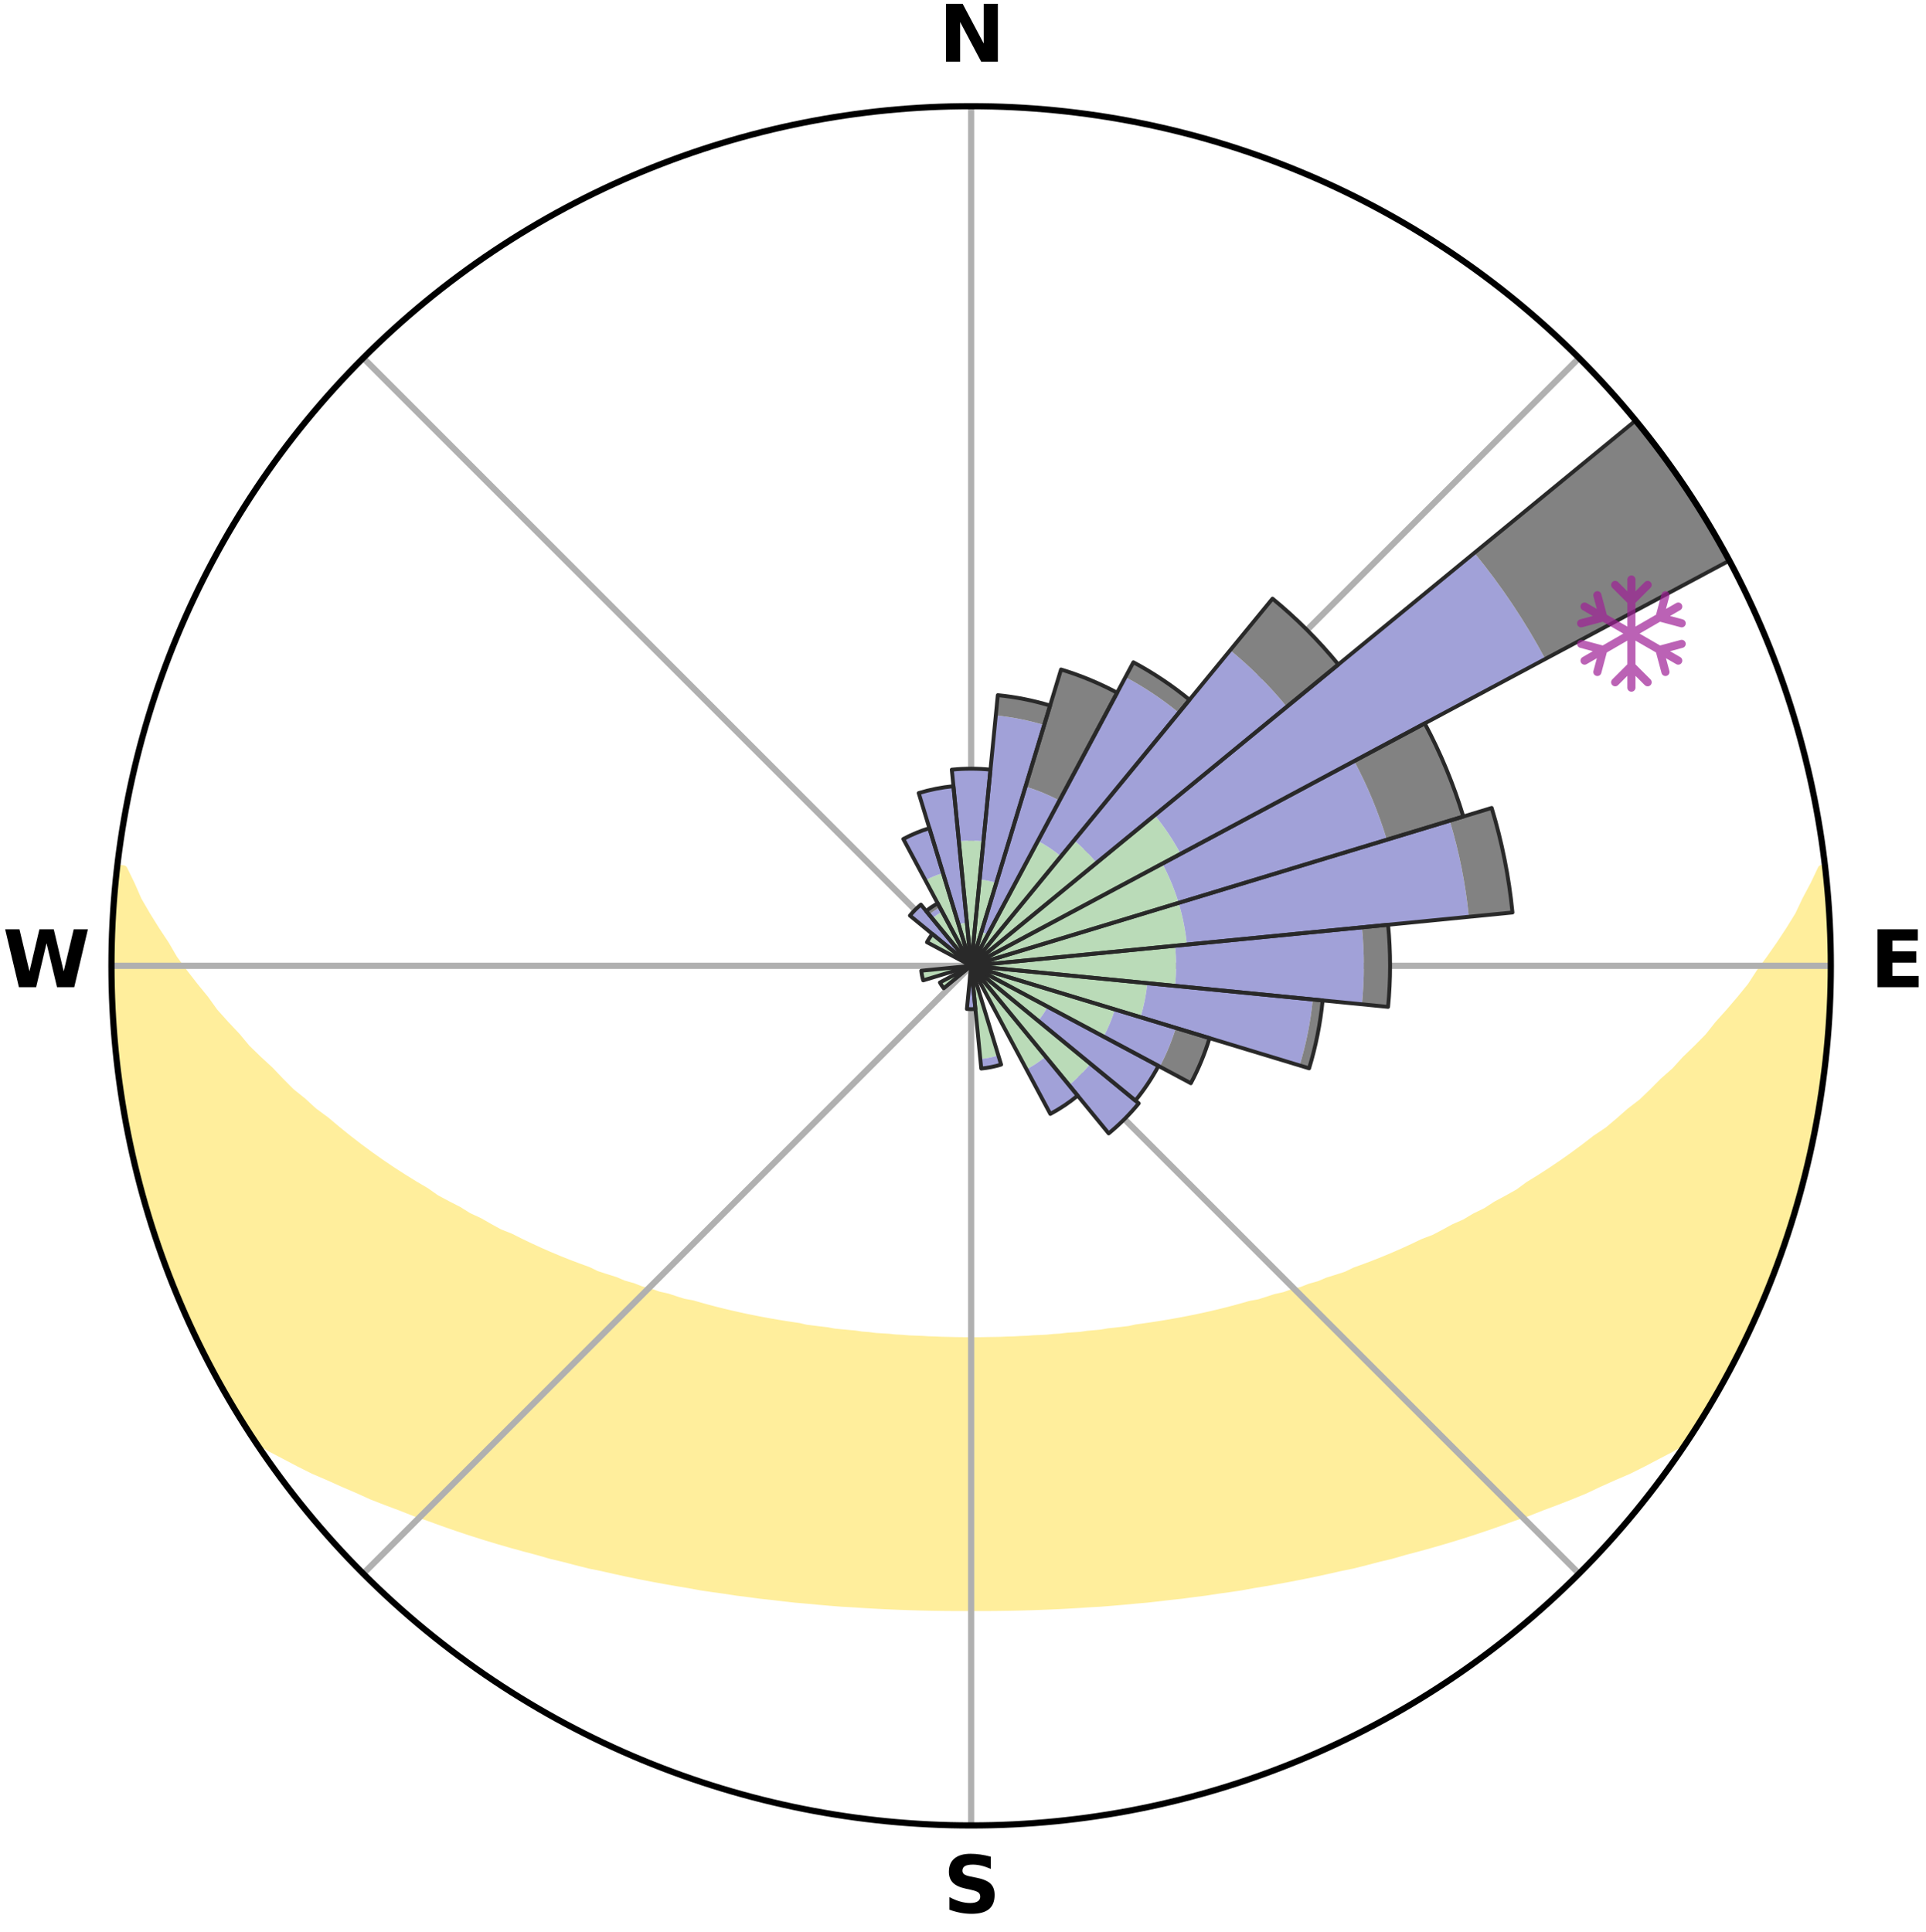 <?xml version="1.0" encoding="utf-8" standalone="no"?>
<!DOCTYPE svg PUBLIC "-//W3C//DTD SVG 1.1//EN"
  "http://www.w3.org/Graphics/SVG/1.1/DTD/svg11.dtd">
<svg xmlns:xlink="http://www.w3.org/1999/xlink" width="248.41pt" height="249.158pt" viewBox="0 0 248.41 249.158" xmlns="http://www.w3.org/2000/svg" version="1.1">
 <title>Ski Rose for Tenney Mountain Resort</title>
 <defs>
  <style type="text/css">*{stroke-linejoin: round; stroke-linecap: butt}</style>
 </defs>
 <g id="figure_1">
  <g id="patch_1">
   <path d="M 0 249.158 
L 248.41 249.158 
L 248.41 0 
L 0 0 
z
" style="fill: #ffffff"/>
  </g>
  <g id="axes_1">
   <g id="patch_2">
    <path d="M 236.135 124.579 
C 236.135 110.018 233.267 95.599 227.695 82.147 
C 222.122 68.695 213.955 56.471 203.659 46.175 
C 193.363 35.879 181.139 27.711 167.687 22.139 
C 154.235 16.567 139.815 13.699 125.255 13.699 
C 110.694 13.699 96.275 16.567 82.823 22.139 
C 69.371 27.711 57.147 35.879 46.851 46.175 
C 36.555 56.471 28.387 68.695 22.815 82.147 
C 17.243 95.599 14.375 110.018 14.375 124.579 
C 14.375 139.14 17.243 153.559 22.815 167.011 
C 28.387 180.463 36.555 192.687 46.851 202.983 
C 57.147 213.279 69.371 221.447 82.823 227.019 
C 96.275 232.591 110.694 235.459 125.255 235.459 
C 139.815 235.459 154.235 232.591 167.687 227.019 
C 181.139 221.447 193.363 213.279 203.659 202.983 
C 213.955 192.687 222.122 180.463 227.695 167.011 
C 233.267 153.559 236.135 139.14 236.135 124.579 
M 125.255 124.579 
C 125.255 124.579 125.255 124.579 125.255 124.579 
C 125.255 124.579 125.255 124.579 125.255 124.579 
C 125.255 124.579 125.255 124.579 125.255 124.579 
C 125.255 124.579 125.255 124.579 125.255 124.579 
C 125.255 124.579 125.255 124.579 125.255 124.579 
C 125.255 124.579 125.255 124.579 125.255 124.579 
C 125.255 124.579 125.255 124.579 125.255 124.579 
C 125.255 124.579 125.255 124.579 125.255 124.579 
C 125.255 124.579 125.255 124.579 125.255 124.579 
C 125.255 124.579 125.255 124.579 125.255 124.579 
C 125.255 124.579 125.255 124.579 125.255 124.579 
C 125.255 124.579 125.255 124.579 125.255 124.579 
C 125.255 124.579 125.255 124.579 125.255 124.579 
C 125.255 124.579 125.255 124.579 125.255 124.579 
C 125.255 124.579 125.255 124.579 125.255 124.579 
C 125.255 124.579 125.255 124.579 125.255 124.579 
z
" style="fill: #ffffff"/>
   </g>
   <g id="PolyCollection_1">
    <defs>
     <path id="m67dee17f6e" d="M 235.322 -137.12 
L 234.95 -137.077 
L 233.985 -135.049 
L 232.925 -133.053 
L 232.005 -131.108 
L 230.819 -129.188 
L 229.583 -127.311 
L 228.304 -125.478 
L 226.988 -123.691 
L 225.857 -121.945 
L 224.475 -120.247 
L 223.064 -118.597 
L 221.625 -116.995 
L 220.381 -115.419 
L 218.893 -113.91 
L 217.384 -112.45 
L 216.073 -111.006 
L 214.527 -109.64 
L 213.178 -108.283 
L 211.814 -106.968 
L 210.222 -105.742 
L 208.829 -104.515 
L 207.423 -103.329 
L 205.8 -102.242 
L 204.376 -101.142 
L 202.943 -100.084 
L 201.503 -99.067 
L 200.057 -98.09 
L 198.607 -97.154 
L 197.153 -96.258 
L 195.888 -95.322 
L 194.429 -94.501 
L 192.971 -93.719 
L 191.696 -92.888 
L 190.241 -92.178 
L 188.964 -91.414 
L 187.514 -90.775 
L 186.239 -90.076 
L 184.965 -89.407 
L 183.532 -88.867 
L 182.266 -88.259 
L 181.003 -87.68 
L 179.745 -87.129 
L 178.491 -86.606 
L 177.244 -86.109 
L 176.003 -85.639 
L 174.77 -85.193 
L 173.676 -84.664 
L 172.455 -84.266 
L 171.244 -83.891 
L 170.162 -83.429 
L 168.967 -83.098 
L 167.895 -82.676 
L 166.718 -82.386 
L 165.657 -82.004 
L 164.5 -81.75 
L 163.452 -81.405 
L 162.41 -81.076 
L 161.283 -80.874 
L 160.255 -80.578 
L 159.233 -80.298 
L 158.217 -80.033 
L 157.208 -79.783 
L 156.205 -79.546 
L 155.209 -79.323 
L 154.22 -79.113 
L 153.238 -78.916 
L 152.262 -78.729 
L 151.294 -78.555 
L 150.333 -78.39 
L 149.38 -78.236 
L 148.433 -78.091 
L 147.493 -77.955 
L 146.561 -77.828 
L 145.67 -77.627 
L 144.748 -77.518 
L 143.833 -77.415 
L 142.925 -77.319 
L 142.047 -77.16 
L 141.148 -77.078 
L 140.256 -77.002 
L 139.387 -76.87 
L 138.503 -76.807 
L 137.625 -76.747 
L 136.764 -76.641 
L 135.893 -76.592 
L 135.036 -76.503 
L 134.173 -76.463 
L 133.313 -76.426 
L 132.461 -76.36 
L 131.607 -76.331 
L 130.758 -76.279 
L 129.908 -76.258 
L 129.061 -76.222 
L 128.213 -76.207 
L 127.367 -76.194 
L 126.522 -76.178 
L 125.677 -76.172 
L 124.832 -76.171 
L 123.987 -76.181 
L 123.142 -76.191 
L 122.297 -76.215 
L 121.45 -76.232 
L 120.603 -76.27 
L 119.754 -76.295 
L 118.905 -76.348 
L 118.051 -76.379 
L 117.195 -76.413 
L 116.342 -76.487 
L 115.479 -76.53 
L 114.623 -76.62 
L 113.753 -76.672 
L 112.879 -76.727 
L 112.016 -76.842 
L 111.134 -76.908 
L 110.266 -77.041 
L 109.375 -77.12 
L 108.478 -77.203 
L 107.575 -77.293 
L 106.695 -77.462 
L 105.782 -77.567 
L 104.862 -77.679 
L 103.935 -77.797 
L 103.042 -78.009 
L 102.105 -78.147 
L 101.16 -78.293 
L 100.208 -78.449 
L 99.25 -78.615 
L 98.284 -78.791 
L 97.311 -78.979 
L 96.331 -79.177 
L 95.344 -79.389 
L 94.35 -79.613 
L 93.35 -79.85 
L 92.343 -80.101 
L 91.329 -80.367 
L 90.31 -80.647 
L 89.285 -80.944 
L 88.161 -81.147 
L 87.12 -81.476 
L 86.075 -81.822 
L 84.921 -82.076 
L 83.863 -82.458 
L 82.688 -82.749 
L 81.619 -83.17 
L 80.427 -83.502 
L 79.348 -83.964 
L 78.139 -84.339 
L 76.921 -84.736 
L 75.83 -85.265 
L 74.6 -85.71 
L 73.362 -86.18 
L 72.117 -86.677 
L 70.867 -87.199 
L 69.612 -87.75 
L 68.352 -88.328 
L 67.088 -88.935 
L 65.822 -89.571 
L 64.387 -90.141 
L 63.114 -90.84 
L 61.842 -91.569 
L 60.394 -92.241 
L 59.121 -93.035 
L 57.669 -93.778 
L 56.214 -94.559 
L 54.947 -95.457 
L 53.495 -96.312 
L 52.045 -97.207 
L 50.597 -98.141 
L 49.154 -99.116 
L 47.717 -100.131 
L 46.287 -101.188 
L 44.865 -102.285 
L 43.453 -103.424 
L 42.052 -104.604 
L 40.452 -105.779 
L 39.075 -107.046 
L 37.5 -108.315 
L 36.155 -109.669 
L 34.827 -111.065 
L 33.302 -112.473 
L 31.796 -113.931 
L 30.53 -115.458 
L 29.069 -117.009 
L 27.633 -118.608 
L 26.444 -120.265 
L 25.064 -121.955 
L 23.716 -123.693 
L 22.401 -125.477 
L 21.342 -127.3 
L 20.105 -129.17 
L 18.915 -131.083 
L 17.781 -133.037 
L 16.919 -135.011 
L 15.935 -137.034 
L 15.147 -137.124 
L 15.147 -137.124 
L 14.908 -135.204 
L 14.811 -133.271 
L 14.599 -131.347 
L 14.645 -129.408 
L 14.498 -127.479 
L 14.384 -125.547 
L 14.488 -123.612 
L 14.437 -121.677 
L 14.648 -119.75 
L 14.661 -117.815 
L 14.751 -115.882 
L 14.965 -113.959 
L 15.12 -112.031 
L 15.39 -110.115 
L 15.608 -108.192 
L 15.988 -106.294 
L 16.27 -104.38 
L 16.654 -102.484 
L 17.121 -100.606 
L 17.44 -98.695 
L 17.966 -96.832 
L 18.52 -94.979 
L 18.993 -93.103 
L 19.546 -91.249 
L 20.189 -89.425 
L 20.757 -87.575 
L 21.399 -85.749 
L 22.132 -83.958 
L 22.835 -82.155 
L 23.629 -80.391 
L 24.398 -78.616 
L 25.205 -76.858 
L 26.052 -75.118 
L 26.943 -73.401 
L 27.879 -71.708 
L 28.752 -69.98 
L 29.718 -68.304 
L 30.72 -66.648 
L 31.744 -65.006 
L 33.011 -63.524 
L 34.817 -62.423 
L 36.724 -61.431 
L 38.586 -60.447 
L 40.458 -59.512 
L 42.404 -58.676 
L 44.283 -57.831 
L 46.16 -57.026 
L 47.972 -56.205 
L 49.842 -55.476 
L 51.704 -54.782 
L 53.501 -54.067 
L 55.348 -53.441 
L 57.131 -52.792 
L 58.907 -52.173 
L 60.675 -51.585 
L 62.434 -51.025 
L 64.184 -50.494 
L 65.924 -49.99 
L 67.654 -49.512 
L 69.373 -49.058 
L 71.042 -48.576 
L 72.741 -48.17 
L 74.394 -47.737 
L 76.038 -47.323 
L 77.704 -46.983 
L 79.33 -46.615 
L 80.946 -46.264 
L 82.554 -45.935 
L 84.152 -45.622 
L 85.742 -45.33 
L 87.322 -45.052 
L 88.894 -44.793 
L 90.439 -44.507 
L 91.993 -44.278 
L 93.54 -44.065 
L 95.063 -43.828 
L 96.593 -43.64 
L 98.104 -43.432 
L 99.619 -43.273 
L 101.118 -43.093 
L 102.611 -42.927 
L 104.105 -42.8 
L 105.587 -42.658 
L 107.065 -42.529 
L 108.538 -42.412 
L 110.011 -42.329 
L 111.475 -42.234 
L 112.936 -42.15 
L 114.393 -42.076 
L 115.848 -42.014 
L 117.3 -41.962 
L 118.749 -41.92 
L 120.197 -41.888 
L 121.644 -41.866 
L 123.089 -41.854 
L 124.533 -41.852 
L 125.977 -41.852 
L 127.421 -41.855 
L 128.866 -41.867 
L 130.312 -41.889 
L 131.76 -41.92 
L 133.21 -41.962 
L 134.662 -42.015 
L 136.116 -42.077 
L 137.574 -42.151 
L 139.034 -42.235 
L 140.499 -42.331 
L 141.972 -42.413 
L 143.445 -42.531 
L 144.922 -42.66 
L 146.404 -42.802 
L 147.898 -42.929 
L 149.391 -43.096 
L 150.89 -43.276 
L 152.405 -43.434 
L 153.916 -43.642 
L 155.446 -43.83 
L 156.969 -44.068 
L 158.516 -44.28 
L 160.07 -44.51 
L 161.614 -44.796 
L 163.186 -45.054 
L 164.766 -45.333 
L 166.356 -45.625 
L 167.953 -45.938 
L 169.562 -46.267 
L 171.177 -46.618 
L 172.804 -46.986 
L 174.47 -47.327 
L 176.113 -47.74 
L 177.767 -48.173 
L 179.465 -48.579 
L 181.134 -49.062 
L 182.853 -49.516 
L 184.583 -49.994 
L 186.322 -50.498 
L 188.072 -51.03 
L 189.831 -51.589 
L 191.599 -52.178 
L 193.374 -52.796 
L 195.157 -53.446 
L 197.005 -54.07 
L 198.802 -54.785 
L 200.663 -55.48 
L 202.534 -56.208 
L 204.407 -56.976 
L 206.221 -57.835 
L 208.102 -58.679 
L 210.047 -59.515 
L 211.919 -60.451 
L 213.782 -61.433 
L 215.689 -62.425 
L 217.494 -63.527 
L 218.76 -65.01 
L 219.776 -66.657 
L 220.773 -68.315 
L 221.747 -69.986 
L 222.676 -71.684 
L 223.602 -73.383 
L 224.478 -75.108 
L 225.238 -76.89 
L 226.058 -78.64 
L 226.825 -80.415 
L 227.676 -82.155 
L 228.335 -83.975 
L 229.108 -85.75 
L 229.668 -87.604 
L 230.345 -89.416 
L 230.976 -91.245 
L 231.561 -93.09 
L 232.1 -94.948 
L 232.594 -96.819 
L 233.042 -98.702 
L 233.446 -100.594 
L 233.87 -102.481 
L 234.181 -104.391 
L 234.575 -106.285 
L 234.859 -108.199 
L 235.179 -110.107 
L 235.375 -112.033 
L 235.622 -113.952 
L 235.691 -115.888 
L 235.908 -117.811 
L 235.901 -119.748 
L 236.044 -121.678 
L 236.115 -123.612 
L 236.001 -125.546 
L 236.039 -127.48 
L 236.007 -129.415 
L 235.827 -131.342 
L 235.765 -133.276 
L 235.486 -135.193 
L 235.322 -137.12 
z
" style="stroke: #ffee9c"/>
    </defs>
    <g clip-path="url(#p677c4f10b7)">
     <use xlink:href="#m67dee17f6e" x="0" y="249.158" style="fill: #ffee9c; stroke: #ffee9c"/>
    </g>
   </g>
   <g id="matplotlib.axis_1">
    <g id="xtick_1">
     <g id="line2d_1">
      <path d="M 125.255 124.579 
L 125.255 13.699 
" clip-path="url(#p677c4f10b7)" style="fill: none; stroke: #b0b0b0; stroke-width: 0.8; stroke-linecap: square"/>
     </g>
     <g id="text_1">
      <!-- N -->
      <g transform="translate(121.07 7.958) scale(0.1 -0.1)">
       <defs>
        <path id="DejaVuSans-Bold-4e" d="M 588 4666 
L 1931 4666 
L 3628 1466 
L 3628 4666 
L 4769 4666 
L 4769 0 
L 3425 0 
L 1728 3200 
L 1728 0 
L 588 0 
L 588 4666 
z
" transform="scale(0.016)"/>
       </defs>
       <use xlink:href="#DejaVuSans-Bold-4e"/>
      </g>
     </g>
    </g>
    <g id="xtick_2">
     <g id="line2d_2">
      <path d="M 125.255 124.579 
L 203.659 46.175 
" clip-path="url(#p677c4f10b7)" style="fill: none; stroke: #b0b0b0; stroke-width: 0.8; stroke-linecap: square"/>
     </g>
    </g>
    <g id="xtick_3">
     <g id="line2d_3">
      <path d="M 125.255 124.579 
L 236.135 124.579 
" clip-path="url(#p677c4f10b7)" style="fill: none; stroke: #b0b0b0; stroke-width: 0.8; stroke-linecap: square"/>
     </g>
     <g id="text_2">
      <!-- E -->
      <g transform="translate(241.219 127.338) scale(0.1 -0.1)">
       <defs>
        <path id="DejaVuSans-Bold-45" d="M 588 4666 
L 3834 4666 
L 3834 3756 
L 1791 3756 
L 1791 2888 
L 3713 2888 
L 3713 1978 
L 1791 1978 
L 1791 909 
L 3903 909 
L 3903 0 
L 588 0 
L 588 4666 
z
" transform="scale(0.016)"/>
       </defs>
       <use xlink:href="#DejaVuSans-Bold-45"/>
      </g>
     </g>
    </g>
    <g id="xtick_4">
     <g id="line2d_4">
      <path d="M 125.255 124.579 
L 203.659 202.983 
" clip-path="url(#p677c4f10b7)" style="fill: none; stroke: #b0b0b0; stroke-width: 0.8; stroke-linecap: square"/>
     </g>
    </g>
    <g id="xtick_5">
     <g id="line2d_5">
      <path d="M 125.255 124.579 
L 125.255 235.459 
" clip-path="url(#p677c4f10b7)" style="fill: none; stroke: #b0b0b0; stroke-width: 0.8; stroke-linecap: square"/>
     </g>
     <g id="text_3">
      <!-- S -->
      <g transform="translate(121.654 246.718) scale(0.1 -0.1)">
       <defs>
        <path id="DejaVuSans-Bold-53" d="M 3834 4519 
L 3834 3531 
Q 3450 3703 3084 3790 
Q 2719 3878 2394 3878 
Q 1963 3878 1756 3759 
Q 1550 3641 1550 3391 
Q 1550 3203 1689 3098 
Q 1828 2994 2194 2919 
L 2706 2816 
Q 3484 2659 3812 2340 
Q 4141 2022 4141 1434 
Q 4141 663 3683 286 
Q 3225 -91 2284 -91 
Q 1841 -91 1394 -6 
Q 947 78 500 244 
L 500 1259 
Q 947 1022 1364 901 
Q 1781 781 2169 781 
Q 2563 781 2772 912 
Q 2981 1044 2981 1288 
Q 2981 1506 2839 1625 
Q 2697 1744 2272 1838 
L 1806 1941 
Q 1106 2091 782 2419 
Q 459 2747 459 3303 
Q 459 4000 909 4375 
Q 1359 4750 2203 4750 
Q 2588 4750 2994 4692 
Q 3400 4634 3834 4519 
z
" transform="scale(0.016)"/>
       </defs>
       <use xlink:href="#DejaVuSans-Bold-53"/>
      </g>
     </g>
    </g>
    <g id="xtick_6">
     <g id="line2d_6">
      <path d="M 125.255 124.579 
L 46.851 202.983 
" clip-path="url(#p677c4f10b7)" style="fill: none; stroke: #b0b0b0; stroke-width: 0.8; stroke-linecap: square"/>
     </g>
    </g>
    <g id="xtick_7">
     <g id="line2d_7">
      <path d="M 125.255 124.579 
L 14.375 124.579 
" clip-path="url(#p677c4f10b7)" style="fill: none; stroke: #b0b0b0; stroke-width: 0.8; stroke-linecap: square"/>
     </g>
     <g id="text_4">
      <!-- W -->
      <g transform="translate(0.36 127.338) scale(0.1 -0.1)">
       <defs>
        <path id="DejaVuSans-Bold-57" d="M 191 4666 
L 1344 4666 
L 2150 1275 
L 2950 4666 
L 4109 4666 
L 4909 1275 
L 5716 4666 
L 6859 4666 
L 5759 0 
L 4372 0 
L 3525 3547 
L 2688 0 
L 1300 0 
L 191 4666 
z
" transform="scale(0.016)"/>
       </defs>
       <use xlink:href="#DejaVuSans-Bold-57"/>
      </g>
     </g>
    </g>
    <g id="xtick_8">
     <g id="line2d_8">
      <path d="M 125.255 124.579 
L 46.851 46.175 
" clip-path="url(#p677c4f10b7)" style="fill: none; stroke: #b0b0b0; stroke-width: 0.8; stroke-linecap: square"/>
     </g>
    </g>
   </g>
   <g id="matplotlib.axis_2"/>
   <g id="patch_3">
    <path d="M 125.255 124.579 
C 125.255 124.579 125.255 124.579 125.255 124.579 
C 125.255 124.579 125.255 124.579 125.255 124.579 
L 125.255 124.579 
C 125.255 124.579 125.255 124.579 125.255 124.579 
C 125.255 124.579 125.255 124.579 125.255 124.579 
z
" clip-path="url(#p677c4f10b7)" style="fill: #d9d9d9"/>
   </g>
   <g id="patch_4">
    <path d="M 125.255 124.579 
C 125.255 124.579 125.255 124.579 125.255 124.579 
C 125.255 124.579 125.255 124.579 125.255 124.579 
L 125.255 124.579 
C 125.255 124.579 125.255 124.579 125.255 124.579 
C 125.255 124.579 125.255 124.579 125.255 124.579 
z
" clip-path="url(#p677c4f10b7)" style="fill: #d9d9d9"/>
   </g>
   <g id="patch_5">
    <path d="M 125.255 124.579 
C 125.255 124.579 125.255 124.579 125.255 124.579 
C 125.255 124.579 125.255 124.579 125.255 124.579 
L 125.255 124.579 
C 125.255 124.579 125.255 124.579 125.255 124.579 
C 125.255 124.579 125.255 124.579 125.255 124.579 
z
" clip-path="url(#p677c4f10b7)" style="fill: #d9d9d9"/>
   </g>
   <g id="patch_6">
    <path d="M 125.255 124.579 
C 125.255 124.579 125.255 124.579 125.255 124.579 
C 125.255 124.579 125.255 124.579 125.255 124.579 
L 125.255 124.579 
C 125.255 124.579 125.255 124.579 125.255 124.579 
C 125.255 124.579 125.255 124.579 125.255 124.579 
z
" clip-path="url(#p677c4f10b7)" style="fill: #d9d9d9"/>
   </g>
   <g id="patch_7">
    <path d="M 125.255 124.579 
C 125.255 124.579 125.255 124.579 125.255 124.579 
C 125.255 124.579 125.255 124.579 125.255 124.579 
L 125.255 124.579 
C 125.255 124.579 125.255 124.579 125.255 124.579 
C 125.255 124.579 125.255 124.579 125.255 124.579 
z
" clip-path="url(#p677c4f10b7)" style="fill: #d9d9d9"/>
   </g>
   <g id="patch_8">
    <path d="M 125.255 124.579 
C 125.255 124.579 125.255 124.579 125.255 124.579 
C 125.255 124.579 125.255 124.579 125.255 124.579 
L 125.255 124.579 
C 125.255 124.579 125.255 124.579 125.255 124.579 
C 125.255 124.579 125.255 124.579 125.255 124.579 
z
" clip-path="url(#p677c4f10b7)" style="fill: #d9d9d9"/>
   </g>
   <g id="patch_9">
    <path d="M 125.255 124.579 
C 125.255 124.579 125.255 124.579 125.255 124.579 
C 125.255 124.579 125.255 124.579 125.255 124.579 
L 125.255 124.579 
C 125.255 124.579 125.255 124.579 125.255 124.579 
C 125.255 124.579 125.255 124.579 125.255 124.579 
z
" clip-path="url(#p677c4f10b7)" style="fill: #d9d9d9"/>
   </g>
   <g id="patch_10">
    <path d="M 125.255 124.579 
C 125.255 124.579 125.255 124.579 125.255 124.579 
C 125.255 124.579 125.255 124.579 125.255 124.579 
L 125.255 124.579 
C 125.255 124.579 125.255 124.579 125.255 124.579 
C 125.255 124.579 125.255 124.579 125.255 124.579 
z
" clip-path="url(#p677c4f10b7)" style="fill: #d9d9d9"/>
   </g>
   <g id="patch_11">
    <path d="M 125.255 124.579 
C 125.255 124.579 125.255 124.579 125.255 124.579 
C 125.255 124.579 125.255 124.579 125.255 124.579 
L 125.255 124.579 
C 125.255 124.579 125.255 124.579 125.255 124.579 
C 125.255 124.579 125.255 124.579 125.255 124.579 
z
" clip-path="url(#p677c4f10b7)" style="fill: #d9d9d9"/>
   </g>
   <g id="patch_12">
    <path d="M 125.255 124.579 
C 125.255 124.579 125.255 124.579 125.255 124.579 
C 125.255 124.579 125.255 124.579 125.255 124.579 
L 125.255 124.579 
C 125.255 124.579 125.255 124.579 125.255 124.579 
C 125.255 124.579 125.255 124.579 125.255 124.579 
z
" clip-path="url(#p677c4f10b7)" style="fill: #d9d9d9"/>
   </g>
   <g id="patch_13">
    <path d="M 125.255 124.579 
C 125.255 124.579 125.255 124.579 125.255 124.579 
C 125.255 124.579 125.255 124.579 125.255 124.579 
L 125.255 124.579 
C 125.255 124.579 125.255 124.579 125.255 124.579 
C 125.255 124.579 125.255 124.579 125.255 124.579 
z
" clip-path="url(#p677c4f10b7)" style="fill: #d9d9d9"/>
   </g>
   <g id="patch_14">
    <path d="M 125.255 124.579 
C 125.255 124.579 125.255 124.579 125.255 124.579 
C 125.255 124.579 125.255 124.579 125.255 124.579 
L 125.255 124.579 
C 125.255 124.579 125.255 124.579 125.255 124.579 
C 125.255 124.579 125.255 124.579 125.255 124.579 
z
" clip-path="url(#p677c4f10b7)" style="fill: #d9d9d9"/>
   </g>
   <g id="patch_15">
    <path d="M 125.255 124.579 
C 125.255 124.579 125.255 124.579 125.255 124.579 
C 125.255 124.579 125.255 124.579 125.255 124.579 
L 125.255 124.579 
C 125.255 124.579 125.255 124.579 125.255 124.579 
C 125.255 124.579 125.255 124.579 125.255 124.579 
z
" clip-path="url(#p677c4f10b7)" style="fill: #d9d9d9"/>
   </g>
   <g id="patch_16">
    <path d="M 125.255 124.579 
C 125.255 124.579 125.255 124.579 125.255 124.579 
C 125.255 124.579 125.255 124.579 125.255 124.579 
L 125.255 124.579 
C 125.255 124.579 125.255 124.579 125.255 124.579 
C 125.255 124.579 125.255 124.579 125.255 124.579 
z
" clip-path="url(#p677c4f10b7)" style="fill: #d9d9d9"/>
   </g>
   <g id="patch_17">
    <path d="M 125.255 124.579 
C 125.255 124.579 125.255 124.579 125.255 124.579 
C 125.255 124.579 125.255 124.579 125.255 124.579 
L 125.255 124.579 
C 125.255 124.579 125.255 124.579 125.255 124.579 
C 125.255 124.579 125.255 124.579 125.255 124.579 
z
" clip-path="url(#p677c4f10b7)" style="fill: #d9d9d9"/>
   </g>
   <g id="patch_18">
    <path d="M 125.255 124.579 
C 125.255 124.579 125.255 124.579 125.255 124.579 
C 125.255 124.579 125.255 124.579 125.255 124.579 
L 125.255 124.579 
C 125.255 124.579 125.255 124.579 125.255 124.579 
C 125.255 124.579 125.255 124.579 125.255 124.579 
z
" clip-path="url(#p677c4f10b7)" style="fill: #d9d9d9"/>
   </g>
   <g id="patch_19">
    <path d="M 125.255 124.579 
C 125.255 124.579 125.255 124.579 125.255 124.579 
C 125.255 124.579 125.255 124.579 125.255 124.579 
L 125.255 124.579 
C 125.255 124.579 125.255 124.579 125.255 124.579 
C 125.255 124.579 125.255 124.579 125.255 124.579 
z
" clip-path="url(#p677c4f10b7)" style="fill: #d9d9d9"/>
   </g>
   <g id="patch_20">
    <path d="M 125.255 124.579 
C 125.255 124.579 125.255 124.579 125.255 124.579 
C 125.255 124.579 125.255 124.579 125.255 124.579 
L 125.255 124.579 
C 125.255 124.579 125.255 124.579 125.255 124.579 
C 125.255 124.579 125.255 124.579 125.255 124.579 
z
" clip-path="url(#p677c4f10b7)" style="fill: #d9d9d9"/>
   </g>
   <g id="patch_21">
    <path d="M 125.255 124.579 
C 125.255 124.579 125.255 124.579 125.255 124.579 
C 125.255 124.579 125.255 124.579 125.255 124.579 
L 125.255 124.579 
C 125.255 124.579 125.255 124.579 125.255 124.579 
C 125.255 124.579 125.255 124.579 125.255 124.579 
z
" clip-path="url(#p677c4f10b7)" style="fill: #d9d9d9"/>
   </g>
   <g id="patch_22">
    <path d="M 125.255 124.579 
C 125.255 124.579 125.255 124.579 125.255 124.579 
C 125.255 124.579 125.255 124.579 125.255 124.579 
L 125.255 124.579 
C 125.255 124.579 125.255 124.579 125.255 124.579 
C 125.255 124.579 125.255 124.579 125.255 124.579 
z
" clip-path="url(#p677c4f10b7)" style="fill: #d9d9d9"/>
   </g>
   <g id="patch_23">
    <path d="M 125.255 124.579 
C 125.255 124.579 125.255 124.579 125.255 124.579 
C 125.255 124.579 125.255 124.579 125.255 124.579 
L 125.255 124.579 
C 125.255 124.579 125.255 124.579 125.255 124.579 
C 125.255 124.579 125.255 124.579 125.255 124.579 
z
" clip-path="url(#p677c4f10b7)" style="fill: #d9d9d9"/>
   </g>
   <g id="patch_24">
    <path d="M 125.255 124.579 
C 125.255 124.579 125.255 124.579 125.255 124.579 
C 125.255 124.579 125.255 124.579 125.255 124.579 
L 125.255 124.579 
C 125.255 124.579 125.255 124.579 125.255 124.579 
C 125.255 124.579 125.255 124.579 125.255 124.579 
z
" clip-path="url(#p677c4f10b7)" style="fill: #d9d9d9"/>
   </g>
   <g id="patch_25">
    <path d="M 125.255 124.579 
C 125.255 124.579 125.255 124.579 125.255 124.579 
C 125.255 124.579 125.255 124.579 125.255 124.579 
L 125.255 124.579 
C 125.255 124.579 125.255 124.579 125.255 124.579 
C 125.255 124.579 125.255 124.579 125.255 124.579 
z
" clip-path="url(#p677c4f10b7)" style="fill: #d9d9d9"/>
   </g>
   <g id="patch_26">
    <path d="M 125.255 124.579 
C 125.255 124.579 125.255 124.579 125.255 124.579 
C 125.255 124.579 125.255 124.579 125.255 124.579 
L 125.255 124.579 
C 125.255 124.579 125.255 124.579 125.255 124.579 
C 125.255 124.579 125.255 124.579 125.255 124.579 
z
" clip-path="url(#p677c4f10b7)" style="fill: #d9d9d9"/>
   </g>
   <g id="patch_27">
    <path d="M 125.255 124.579 
C 125.255 124.579 125.255 124.579 125.255 124.579 
C 125.255 124.579 125.255 124.579 125.255 124.579 
L 125.255 124.579 
C 125.255 124.579 125.255 124.579 125.255 124.579 
C 125.255 124.579 125.255 124.579 125.255 124.579 
z
" clip-path="url(#p677c4f10b7)" style="fill: #d9d9d9"/>
   </g>
   <g id="patch_28">
    <path d="M 125.255 124.579 
C 125.255 124.579 125.255 124.579 125.255 124.579 
C 125.255 124.579 125.255 124.579 125.255 124.579 
L 125.255 124.579 
C 125.255 124.579 125.255 124.579 125.255 124.579 
C 125.255 124.579 125.255 124.579 125.255 124.579 
z
" clip-path="url(#p677c4f10b7)" style="fill: #d9d9d9"/>
   </g>
   <g id="patch_29">
    <path d="M 125.255 124.579 
C 125.255 124.579 125.255 124.579 125.255 124.579 
C 125.255 124.579 125.255 124.579 125.255 124.579 
L 125.255 124.579 
C 125.255 124.579 125.255 124.579 125.255 124.579 
C 125.255 124.579 125.255 124.579 125.255 124.579 
z
" clip-path="url(#p677c4f10b7)" style="fill: #d9d9d9"/>
   </g>
   <g id="patch_30">
    <path d="M 125.255 124.579 
C 125.255 124.579 125.255 124.579 125.255 124.579 
C 125.255 124.579 125.255 124.579 125.255 124.579 
L 125.255 124.579 
C 125.255 124.579 125.255 124.579 125.255 124.579 
C 125.255 124.579 125.255 124.579 125.255 124.579 
z
" clip-path="url(#p677c4f10b7)" style="fill: #d9d9d9"/>
   </g>
   <g id="patch_31">
    <path d="M 125.255 124.579 
C 125.255 124.579 125.255 124.579 125.255 124.579 
C 125.255 124.579 125.255 124.579 125.255 124.579 
L 125.255 124.579 
C 125.255 124.579 125.255 124.579 125.255 124.579 
C 125.255 124.579 125.255 124.579 125.255 124.579 
z
" clip-path="url(#p677c4f10b7)" style="fill: #d9d9d9"/>
   </g>
   <g id="patch_32">
    <path d="M 125.255 124.579 
C 125.255 124.579 125.255 124.579 125.255 124.579 
C 125.255 124.579 125.255 124.579 125.255 124.579 
L 125.255 124.579 
C 125.255 124.579 125.255 124.579 125.255 124.579 
C 125.255 124.579 125.255 124.579 125.255 124.579 
z
" clip-path="url(#p677c4f10b7)" style="fill: #d9d9d9"/>
   </g>
   <g id="patch_33">
    <path d="M 125.255 124.579 
C 125.255 124.579 125.255 124.579 125.255 124.579 
C 125.255 124.579 125.255 124.579 125.255 124.579 
L 125.255 124.579 
C 125.255 124.579 125.255 124.579 125.255 124.579 
C 125.255 124.579 125.255 124.579 125.255 124.579 
z
" clip-path="url(#p677c4f10b7)" style="fill: #d9d9d9"/>
   </g>
   <g id="patch_34">
    <path d="M 125.255 124.579 
C 125.255 124.579 125.255 124.579 125.255 124.579 
C 125.255 124.579 125.255 124.579 125.255 124.579 
L 125.255 124.579 
C 125.255 124.579 125.255 124.579 125.255 124.579 
C 125.255 124.579 125.255 124.579 125.255 124.579 
z
" clip-path="url(#p677c4f10b7)" style="fill: #d9d9d9"/>
   </g>
   <g id="patch_35">
    <path d="M 125.255 124.579 
C 125.255 124.579 125.255 124.579 125.255 124.579 
C 125.255 124.579 125.255 124.579 125.255 124.579 
L 126.837 108.511 
C 126.311 108.459 125.783 108.433 125.255 108.433 
C 124.726 108.433 124.198 108.459 123.672 108.511 
z
" clip-path="url(#p677c4f10b7)" style="fill: #badbb8"/>
   </g>
   <g id="patch_36">
    <path d="M 125.255 124.579 
C 125.255 124.579 125.255 124.579 125.255 124.579 
C 125.255 124.579 125.255 124.579 125.255 124.579 
L 128.502 113.874 
C 128.152 113.768 127.796 113.679 127.437 113.608 
C 127.078 113.536 126.716 113.483 126.351 113.447 
z
" clip-path="url(#p677c4f10b7)" style="fill: #badbb8"/>
   </g>
   <g id="patch_37">
    <path d="M 125.255 124.579 
C 125.255 124.579 125.255 124.579 125.255 124.579 
C 125.255 124.579 125.255 124.579 125.255 124.579 
L 127.408 120.552 
C 127.276 120.481 127.141 120.417 127.002 120.36 
C 126.864 120.303 126.724 120.252 126.581 120.209 
z
" clip-path="url(#p677c4f10b7)" style="fill: #badbb8"/>
   </g>
   <g id="patch_38">
    <path d="M 125.255 124.579 
C 125.255 124.579 125.255 124.579 125.255 124.579 
C 125.255 124.579 125.255 124.579 125.255 124.579 
L 136.843 110.458 
C 136.381 110.079 135.901 109.723 135.404 109.39 
C 134.906 109.058 134.393 108.751 133.866 108.469 
z
" clip-path="url(#p677c4f10b7)" style="fill: #badbb8"/>
   </g>
   <g id="patch_39">
    <path d="M 125.255 124.579 
C 125.255 124.579 125.255 124.579 125.255 124.579 
C 125.255 124.579 125.255 124.579 125.255 124.579 
L 141.432 111.303 
C 140.998 110.773 140.537 110.265 140.053 109.781 
C 139.569 109.297 139.061 108.836 138.531 108.402 
z
" clip-path="url(#p677c4f10b7)" style="fill: #badbb8"/>
   </g>
   <g id="patch_40">
    <path d="M 125.255 124.579 
C 125.255 124.579 125.255 124.579 125.255 124.579 
C 125.255 124.579 125.255 124.579 125.255 124.579 
L 152.272 110.138 
C 151.8 109.254 151.284 108.393 150.727 107.559 
C 150.17 106.725 149.572 105.92 148.936 105.144 
z
" clip-path="url(#p677c4f10b7)" style="fill: #badbb8"/>
   </g>
   <g id="patch_41">
    <path d="M 125.255 124.579 
C 125.255 124.579 125.255 124.579 125.255 124.579 
C 125.255 124.579 125.255 124.579 125.255 124.579 
L 152.016 116.461 
C 151.751 115.585 151.442 114.723 151.092 113.877 
C 150.742 113.031 150.35 112.203 149.918 111.396 
z
" clip-path="url(#p677c4f10b7)" style="fill: #badbb8"/>
   </g>
   <g id="patch_42">
    <path d="M 125.255 124.579 
C 125.255 124.579 125.255 124.579 125.255 124.579 
C 125.255 124.579 125.255 124.579 125.255 124.579 
L 153.086 121.838 
C 152.996 120.927 152.862 120.021 152.683 119.123 
C 152.505 118.225 152.282 117.337 152.016 116.461 
z
" clip-path="url(#p677c4f10b7)" style="fill: #badbb8"/>
   </g>
   <g id="patch_43">
    <path d="M 125.255 124.579 
C 125.255 124.579 125.255 124.579 125.255 124.579 
C 125.255 124.579 125.255 124.579 125.255 124.579 
L 151.56 127.17 
C 151.645 126.309 151.687 125.444 151.687 124.579 
C 151.687 123.714 151.645 122.849 151.56 121.988 
z
" clip-path="url(#p677c4f10b7)" style="fill: #badbb8"/>
   </g>
   <g id="patch_44">
    <path d="M 125.255 124.579 
C 125.255 124.579 125.255 124.579 125.255 124.579 
C 125.255 124.579 125.255 124.579 125.255 124.579 
L 147.106 131.207 
C 147.323 130.492 147.504 129.767 147.65 129.034 
C 147.796 128.301 147.906 127.561 147.979 126.817 
z
" clip-path="url(#p677c4f10b7)" style="fill: #badbb8"/>
   </g>
   <g id="patch_45">
    <path d="M 125.255 124.579 
C 125.255 124.579 125.255 124.579 125.255 124.579 
C 125.255 124.579 125.255 124.579 125.255 124.579 
L 142.342 133.712 
C 142.641 133.153 142.913 132.58 143.155 131.994 
C 143.398 131.408 143.612 130.81 143.796 130.203 
z
" clip-path="url(#p677c4f10b7)" style="fill: #badbb8"/>
   </g>
   <g id="patch_46">
    <path d="M 125.255 124.579 
C 125.255 124.579 125.255 124.579 125.255 124.579 
C 125.255 124.579 125.255 124.579 125.255 124.579 
L 133.902 131.676 
C 134.134 131.393 134.353 131.098 134.556 130.794 
C 134.759 130.489 134.948 130.175 135.12 129.852 
z
" clip-path="url(#p677c4f10b7)" style="fill: #badbb8"/>
   </g>
   <g id="patch_47">
    <path d="M 125.255 124.579 
C 125.255 124.579 125.255 124.579 125.255 124.579 
C 125.255 124.579 125.255 124.579 125.255 124.579 
L 137.883 139.967 
C 138.387 139.553 138.87 139.116 139.331 138.655 
C 139.791 138.194 140.229 137.711 140.643 137.207 
z
" clip-path="url(#p677c4f10b7)" style="fill: #badbb8"/>
   </g>
   <g id="patch_48">
    <path d="M 125.255 124.579 
C 125.255 124.579 125.255 124.579 125.255 124.579 
C 125.255 124.579 125.255 124.579 125.255 124.579 
L 132.395 137.937 
C 132.832 137.703 133.257 137.448 133.67 137.173 
C 134.082 136.897 134.48 136.602 134.864 136.287 
z
" clip-path="url(#p677c4f10b7)" style="fill: #badbb8"/>
   </g>
   <g id="patch_49">
    <path d="M 125.255 124.579 
C 125.255 124.579 125.255 124.579 125.255 124.579 
C 125.255 124.579 125.255 124.579 125.255 124.579 
L 125.255 124.579 
C 125.255 124.579 125.255 124.579 125.255 124.579 
C 125.255 124.579 125.255 124.579 125.255 124.579 
z
" clip-path="url(#p677c4f10b7)" style="fill: #badbb8"/>
   </g>
   <g id="patch_50">
    <path d="M 125.255 124.579 
C 125.255 124.579 125.255 124.579 125.255 124.579 
C 125.255 124.579 125.255 124.579 125.255 124.579 
L 126.439 136.603 
C 126.833 136.565 127.224 136.507 127.612 136.429 
C 128 136.352 128.384 136.256 128.762 136.141 
z
" clip-path="url(#p677c4f10b7)" style="fill: #badbb8"/>
   </g>
   <g id="patch_51">
    <path d="M 125.255 124.579 
C 125.255 124.579 125.255 124.579 125.255 124.579 
C 125.255 124.579 125.255 124.579 125.255 124.579 
L 125.255 124.579 
C 125.255 124.579 125.255 124.579 125.255 124.579 
C 125.255 124.579 125.255 124.579 125.255 124.579 
z
" clip-path="url(#p677c4f10b7)" style="fill: #badbb8"/>
   </g>
   <g id="patch_52">
    <path d="M 125.255 124.579 
C 125.255 124.579 125.255 124.579 125.255 124.579 
C 125.255 124.579 125.255 124.579 125.255 124.579 
L 125.255 124.579 
C 125.255 124.579 125.255 124.579 125.255 124.579 
C 125.255 124.579 125.255 124.579 125.255 124.579 
z
" clip-path="url(#p677c4f10b7)" style="fill: #badbb8"/>
   </g>
   <g id="patch_53">
    <path d="M 125.255 124.579 
C 125.255 124.579 125.255 124.579 125.255 124.579 
C 125.255 124.579 125.255 124.579 125.255 124.579 
L 125.255 124.579 
C 125.255 124.579 125.255 124.579 125.255 124.579 
C 125.255 124.579 125.255 124.579 125.255 124.579 
z
" clip-path="url(#p677c4f10b7)" style="fill: #badbb8"/>
   </g>
   <g id="patch_54">
    <path d="M 125.255 124.579 
C 125.255 124.579 125.255 124.579 125.255 124.579 
C 125.255 124.579 125.255 124.579 125.255 124.579 
L 125.255 124.579 
C 125.255 124.579 125.255 124.579 125.255 124.579 
C 125.255 124.579 125.255 124.579 125.255 124.579 
z
" clip-path="url(#p677c4f10b7)" style="fill: #badbb8"/>
   </g>
   <g id="patch_55">
    <path d="M 125.255 124.579 
C 125.255 124.579 125.255 124.579 125.255 124.579 
C 125.255 124.579 125.255 124.579 125.255 124.579 
L 125.255 124.579 
C 125.255 124.579 125.255 124.579 125.255 124.579 
C 125.255 124.579 125.255 124.579 125.255 124.579 
z
" clip-path="url(#p677c4f10b7)" style="fill: #badbb8"/>
   </g>
   <g id="patch_56">
    <path d="M 125.255 124.579 
C 125.255 124.579 125.255 124.579 125.255 124.579 
C 125.255 124.579 125.255 124.579 125.255 124.579 
L 121.227 126.732 
C 121.298 126.864 121.375 126.992 121.458 127.116 
C 121.541 127.241 121.63 127.361 121.725 127.476 
z
" clip-path="url(#p677c4f10b7)" style="fill: #badbb8"/>
   </g>
   <g id="patch_57">
    <path d="M 125.255 124.579 
C 125.255 124.579 125.255 124.579 125.255 124.579 
C 125.255 124.579 125.255 124.579 125.255 124.579 
L 125.255 124.579 
C 125.255 124.579 125.255 124.579 125.255 124.579 
C 125.255 124.579 125.255 124.579 125.255 124.579 
z
" clip-path="url(#p677c4f10b7)" style="fill: #badbb8"/>
   </g>
   <g id="patch_58">
    <path d="M 125.255 124.579 
C 125.255 124.579 125.255 124.579 125.255 124.579 
C 125.255 124.579 125.255 124.579 125.255 124.579 
L 118.828 125.212 
C 118.848 125.422 118.879 125.632 118.921 125.839 
C 118.962 126.046 119.013 126.252 119.075 126.454 
z
" clip-path="url(#p677c4f10b7)" style="fill: #badbb8"/>
   </g>
   <g id="patch_59">
    <path d="M 125.255 124.579 
C 125.255 124.579 125.255 124.579 125.255 124.579 
C 125.255 124.579 125.255 124.579 125.255 124.579 
L 125.255 124.579 
C 125.255 124.579 125.255 124.579 125.255 124.579 
C 125.255 124.579 125.255 124.579 125.255 124.579 
z
" clip-path="url(#p677c4f10b7)" style="fill: #badbb8"/>
   </g>
   <g id="patch_60">
    <path d="M 125.255 124.579 
C 125.255 124.579 125.255 124.579 125.255 124.579 
C 125.255 124.579 125.255 124.579 125.255 124.579 
L 125.255 124.579 
C 125.255 124.579 125.255 124.579 125.255 124.579 
C 125.255 124.579 125.255 124.579 125.255 124.579 
z
" clip-path="url(#p677c4f10b7)" style="fill: #badbb8"/>
   </g>
   <g id="patch_61">
    <path d="M 125.255 124.579 
C 125.255 124.579 125.255 124.579 125.255 124.579 
C 125.255 124.579 125.255 124.579 125.255 124.579 
L 125.255 124.579 
C 125.255 124.579 125.255 124.579 125.255 124.579 
C 125.255 124.579 125.255 124.579 125.255 124.579 
z
" clip-path="url(#p677c4f10b7)" style="fill: #badbb8"/>
   </g>
   <g id="patch_62">
    <path d="M 125.255 124.579 
C 125.255 124.579 125.255 124.579 125.255 124.579 
C 125.255 124.579 125.255 124.579 125.255 124.579 
L 120.262 120.482 
C 120.128 120.645 120.002 120.815 119.885 120.991 
C 119.767 121.167 119.659 121.348 119.559 121.535 
z
" clip-path="url(#p677c4f10b7)" style="fill: #badbb8"/>
   </g>
   <g id="patch_63">
    <path d="M 125.255 124.579 
C 125.255 124.579 125.255 124.579 125.255 124.579 
C 125.255 124.579 125.255 124.579 125.255 124.579 
L 125.255 124.579 
C 125.255 124.579 125.255 124.579 125.255 124.579 
C 125.255 124.579 125.255 124.579 125.255 124.579 
z
" clip-path="url(#p677c4f10b7)" style="fill: #badbb8"/>
   </g>
   <g id="patch_64">
    <path d="M 125.255 124.579 
C 125.255 124.579 125.255 124.579 125.255 124.579 
C 125.255 124.579 125.255 124.579 125.255 124.579 
L 121.526 117.603 
C 121.298 117.725 121.076 117.858 120.86 118.002 
C 120.645 118.146 120.437 118.3 120.237 118.465 
z
" clip-path="url(#p677c4f10b7)" style="fill: #badbb8"/>
   </g>
   <g id="patch_65">
    <path d="M 125.255 124.579 
C 125.255 124.579 125.255 124.579 125.255 124.579 
C 125.255 124.579 125.255 124.579 125.255 124.579 
L 121.624 112.611 
C 121.233 112.73 120.847 112.868 120.469 113.024 
C 120.091 113.181 119.72 113.356 119.359 113.549 
z
" clip-path="url(#p677c4f10b7)" style="fill: #badbb8"/>
   </g>
   <g id="patch_66">
    <path d="M 125.255 124.579 
C 125.255 124.579 125.255 124.579 125.255 124.579 
C 125.255 124.579 125.255 124.579 125.255 124.579 
L 124.707 119.013 
C 124.524 119.031 124.343 119.058 124.164 119.093 
C 123.984 119.129 123.806 119.174 123.631 119.227 
z
" clip-path="url(#p677c4f10b7)" style="fill: #badbb8"/>
   </g>
   <g id="patch_67">
    <path d="M 123.672 108.511 
C 124.198 108.459 124.726 108.433 125.255 108.433 
C 125.783 108.433 126.311 108.459 126.837 108.511 
L 127.727 99.48 
C 126.905 99.399 126.08 99.358 125.255 99.358 
C 124.429 99.358 123.604 99.399 122.783 99.48 
z
" clip-path="url(#p677c4f10b7)" style="fill: #a1a1d8"/>
   </g>
   <g id="patch_68">
    <path d="M 126.351 113.447 
C 126.716 113.483 127.078 113.536 127.437 113.608 
C 127.796 113.679 128.152 113.768 128.502 113.874 
L 134.675 93.523 
C 133.659 93.215 132.628 92.957 131.586 92.749 
C 130.544 92.542 129.493 92.386 128.436 92.282 
z
" clip-path="url(#p677c4f10b7)" style="fill: #a1a1d8"/>
   </g>
   <g id="patch_69">
    <path d="M 126.581 120.209 
C 126.724 120.252 126.864 120.303 127.002 120.36 
C 127.141 120.417 127.276 120.481 127.408 120.552 
L 136.646 103.267 
C 135.949 102.894 135.233 102.556 134.502 102.253 
C 133.772 101.951 133.027 101.684 132.27 101.454 
z
" clip-path="url(#p677c4f10b7)" style="fill: #a1a1d8"/>
   </g>
   <g id="patch_70">
    <path d="M 133.866 108.469 
C 134.393 108.751 134.906 109.058 135.404 109.39 
C 135.901 109.723 136.381 110.079 136.843 110.458 
L 152.044 91.937 
C 150.975 91.06 149.864 90.236 148.715 89.468 
C 147.566 88.7 146.38 87.989 145.161 87.338 
z
" clip-path="url(#p677c4f10b7)" style="fill: #a1a1d8"/>
   </g>
   <g id="patch_71">
    <path d="M 138.531 108.402 
C 139.061 108.836 139.569 109.297 140.053 109.781 
C 140.537 110.265 140.998 110.773 141.432 111.303 
L 165.967 91.168 
C 164.873 89.835 163.715 88.557 162.496 87.338 
C 161.277 86.119 159.999 84.961 158.666 83.867 
z
" clip-path="url(#p677c4f10b7)" style="fill: #a1a1d8"/>
   </g>
   <g id="patch_72">
    <path d="M 148.936 105.144 
C 149.572 105.92 150.17 106.725 150.727 107.559 
C 151.284 108.393 151.8 109.254 152.272 110.138 
L 199.3 85.001 
C 198.005 82.577 196.591 80.219 195.065 77.934 
C 193.538 75.649 191.9 73.44 190.156 71.316 
z
" clip-path="url(#p677c4f10b7)" style="fill: #a1a1d8"/>
   </g>
   <g id="patch_73">
    <path d="M 149.918 111.396 
C 150.35 112.203 150.742 113.031 151.092 113.877 
C 151.442 114.723 151.751 115.585 152.016 116.461 
L 178.867 108.316 
C 178.335 106.561 177.717 104.834 177.015 103.139 
C 176.313 101.445 175.529 99.786 174.664 98.169 
z
" clip-path="url(#p677c4f10b7)" style="fill: #a1a1d8"/>
   </g>
   <g id="patch_74">
    <path d="M 152.016 116.461 
C 152.282 117.337 152.505 118.225 152.683 119.123 
C 152.862 120.021 152.996 120.927 153.086 121.838 
L 189.448 118.257 
C 189.241 116.155 188.931 114.066 188.519 111.995 
C 188.107 109.924 187.594 107.875 186.981 105.855 
z
" clip-path="url(#p677c4f10b7)" style="fill: #a1a1d8"/>
   </g>
   <g id="patch_75">
    <path d="M 151.56 121.988 
C 151.645 122.849 151.687 123.714 151.687 124.579 
C 151.687 125.444 151.645 126.309 151.56 127.17 
L 175.659 129.543 
C 175.822 127.894 175.903 126.237 175.903 124.579 
C 175.903 122.921 175.822 121.264 175.659 119.615 
z
" clip-path="url(#p677c4f10b7)" style="fill: #a1a1d8"/>
   </g>
   <g id="patch_76">
    <path d="M 147.979 126.817 
C 147.906 127.561 147.796 128.301 147.65 129.034 
C 147.504 129.767 147.323 130.492 147.106 131.207 
L 167.625 137.432 
C 168.046 136.045 168.398 134.638 168.681 133.217 
C 168.964 131.796 169.176 130.361 169.318 128.919 
z
" clip-path="url(#p677c4f10b7)" style="fill: #a1a1d8"/>
   </g>
   <g id="patch_77">
    <path d="M 143.796 130.203 
C 143.612 130.81 143.398 131.408 143.155 131.994 
C 142.913 132.58 142.641 133.153 142.342 133.712 
L 149.587 137.585 
C 150.013 136.789 150.399 135.972 150.745 135.137 
C 151.091 134.303 151.395 133.452 151.657 132.588 
z
" clip-path="url(#p677c4f10b7)" style="fill: #a1a1d8"/>
   </g>
   <g id="patch_78">
    <path d="M 135.12 129.852 
C 134.948 130.175 134.759 130.489 134.556 130.794 
C 134.353 131.098 134.134 131.393 133.902 131.676 
L 146.436 141.962 
C 147.005 141.269 147.539 140.548 148.038 139.802 
C 148.536 139.056 148.997 138.287 149.42 137.496 
z
" clip-path="url(#p677c4f10b7)" style="fill: #a1a1d8"/>
   </g>
   <g id="patch_79">
    <path d="M 140.643 137.207 
C 140.229 137.711 139.791 138.194 139.331 138.655 
C 138.87 139.116 138.387 139.553 137.883 139.967 
L 142.996 146.197 
C 143.704 145.616 144.382 145.001 145.03 144.354 
C 145.677 143.707 146.292 143.028 146.873 142.32 
z
" clip-path="url(#p677c4f10b7)" style="fill: #a1a1d8"/>
   </g>
   <g id="patch_80">
    <path d="M 134.864 136.287 
C 134.48 136.602 134.082 136.897 133.67 137.173 
C 133.257 137.448 132.832 137.703 132.395 137.937 
L 135.466 143.683 
C 136.092 143.349 136.7 142.984 137.29 142.591 
C 137.879 142.197 138.449 141.774 138.997 141.324 
z
" clip-path="url(#p677c4f10b7)" style="fill: #a1a1d8"/>
   </g>
   <g id="patch_81">
    <path d="M 125.255 124.579 
C 125.255 124.579 125.255 124.579 125.255 124.579 
C 125.255 124.579 125.255 124.579 125.255 124.579 
L 125.255 124.579 
C 125.255 124.579 125.255 124.579 125.255 124.579 
C 125.255 124.579 125.255 124.579 125.255 124.579 
z
" clip-path="url(#p677c4f10b7)" style="fill: #a1a1d8"/>
   </g>
   <g id="patch_82">
    <path d="M 128.762 136.141 
C 128.384 136.256 128 136.352 127.612 136.429 
C 127.224 136.507 126.833 136.565 126.439 136.603 
L 126.56 137.829 
C 126.994 137.787 127.425 137.723 127.852 137.638 
C 128.28 137.553 128.703 137.447 129.12 137.32 
z
" clip-path="url(#p677c4f10b7)" style="fill: #a1a1d8"/>
   </g>
   <g id="patch_83">
    <path d="M 125.255 124.579 
C 125.255 124.579 125.255 124.579 125.255 124.579 
C 125.255 124.579 125.255 124.579 125.255 124.579 
L 124.707 130.145 
C 124.889 130.163 125.072 130.172 125.255 130.172 
C 125.438 130.172 125.621 130.163 125.803 130.145 
z
" clip-path="url(#p677c4f10b7)" style="fill: #a1a1d8"/>
   </g>
   <g id="patch_84">
    <path d="M 125.255 124.579 
C 125.255 124.579 125.255 124.579 125.255 124.579 
C 125.255 124.579 125.255 124.579 125.255 124.579 
L 125.255 124.579 
C 125.255 124.579 125.255 124.579 125.255 124.579 
C 125.255 124.579 125.255 124.579 125.255 124.579 
z
" clip-path="url(#p677c4f10b7)" style="fill: #a1a1d8"/>
   </g>
   <g id="patch_85">
    <path d="M 125.255 124.579 
C 125.255 124.579 125.255 124.579 125.255 124.579 
C 125.255 124.579 125.255 124.579 125.255 124.579 
L 125.255 124.579 
C 125.255 124.579 125.255 124.579 125.255 124.579 
C 125.255 124.579 125.255 124.579 125.255 124.579 
z
" clip-path="url(#p677c4f10b7)" style="fill: #a1a1d8"/>
   </g>
   <g id="patch_86">
    <path d="M 125.255 124.579 
C 125.255 124.579 125.255 124.579 125.255 124.579 
C 125.255 124.579 125.255 124.579 125.255 124.579 
L 125.255 124.579 
C 125.255 124.579 125.255 124.579 125.255 124.579 
C 125.255 124.579 125.255 124.579 125.255 124.579 
z
" clip-path="url(#p677c4f10b7)" style="fill: #a1a1d8"/>
   </g>
   <g id="patch_87">
    <path d="M 125.255 124.579 
C 125.255 124.579 125.255 124.579 125.255 124.579 
C 125.255 124.579 125.255 124.579 125.255 124.579 
L 125.255 124.579 
C 125.255 124.579 125.255 124.579 125.255 124.579 
C 125.255 124.579 125.255 124.579 125.255 124.579 
z
" clip-path="url(#p677c4f10b7)" style="fill: #a1a1d8"/>
   </g>
   <g id="patch_88">
    <path d="M 121.725 127.476 
C 121.63 127.361 121.541 127.241 121.458 127.116 
C 121.375 126.992 121.298 126.864 121.227 126.732 
L 121.227 126.732 
C 121.298 126.864 121.375 126.992 121.458 127.116 
C 121.541 127.241 121.63 127.361 121.725 127.476 
z
" clip-path="url(#p677c4f10b7)" style="fill: #a1a1d8"/>
   </g>
   <g id="patch_89">
    <path d="M 125.255 124.579 
C 125.255 124.579 125.255 124.579 125.255 124.579 
C 125.255 124.579 125.255 124.579 125.255 124.579 
L 125.255 124.579 
C 125.255 124.579 125.255 124.579 125.255 124.579 
C 125.255 124.579 125.255 124.579 125.255 124.579 
z
" clip-path="url(#p677c4f10b7)" style="fill: #a1a1d8"/>
   </g>
   <g id="patch_90">
    <path d="M 119.075 126.454 
C 119.013 126.252 118.962 126.046 118.921 125.839 
C 118.879 125.632 118.848 125.422 118.828 125.212 
L 118.828 125.212 
C 118.848 125.422 118.879 125.632 118.921 125.839 
C 118.962 126.046 119.013 126.252 119.075 126.454 
z
" clip-path="url(#p677c4f10b7)" style="fill: #a1a1d8"/>
   </g>
   <g id="patch_91">
    <path d="M 125.255 124.579 
C 125.255 124.579 125.255 124.579 125.255 124.579 
C 125.255 124.579 125.255 124.579 125.255 124.579 
L 125.255 124.579 
C 125.255 124.579 125.255 124.579 125.255 124.579 
C 125.255 124.579 125.255 124.579 125.255 124.579 
z
" clip-path="url(#p677c4f10b7)" style="fill: #a1a1d8"/>
   </g>
   <g id="patch_92">
    <path d="M 125.255 124.579 
C 125.255 124.579 125.255 124.579 125.255 124.579 
C 125.255 124.579 125.255 124.579 125.255 124.579 
L 125.255 124.579 
C 125.255 124.579 125.255 124.579 125.255 124.579 
C 125.255 124.579 125.255 124.579 125.255 124.579 
z
" clip-path="url(#p677c4f10b7)" style="fill: #a1a1d8"/>
   </g>
   <g id="patch_93">
    <path d="M 125.255 124.579 
C 125.255 124.579 125.255 124.579 125.255 124.579 
C 125.255 124.579 125.255 124.579 125.255 124.579 
L 125.255 124.579 
C 125.255 124.579 125.255 124.579 125.255 124.579 
C 125.255 124.579 125.255 124.579 125.255 124.579 
z
" clip-path="url(#p677c4f10b7)" style="fill: #a1a1d8"/>
   </g>
   <g id="patch_94">
    <path d="M 119.559 121.535 
C 119.659 121.348 119.767 121.167 119.885 120.991 
C 120.002 120.815 120.128 120.645 120.262 120.482 
L 120.262 120.482 
C 120.128 120.645 120.002 120.815 119.885 120.991 
C 119.767 121.167 119.659 121.348 119.559 121.535 
z
" clip-path="url(#p677c4f10b7)" style="fill: #a1a1d8"/>
   </g>
   <g id="patch_95">
    <path d="M 125.255 124.579 
C 125.255 124.579 125.255 124.579 125.255 124.579 
C 125.255 124.579 125.255 124.579 125.255 124.579 
L 118.777 116.685 
C 118.518 116.897 118.27 117.122 118.034 117.358 
C 117.798 117.595 117.573 117.842 117.361 118.101 
z
" clip-path="url(#p677c4f10b7)" style="fill: #a1a1d8"/>
   </g>
   <g id="patch_96">
    <path d="M 120.237 118.465 
C 120.437 118.3 120.645 118.146 120.86 118.002 
C 121.076 117.858 121.298 117.725 121.526 117.603 
L 121.227 117.044 
C 120.981 117.176 120.741 117.32 120.508 117.475 
C 120.276 117.631 120.051 117.797 119.835 117.975 
z
" clip-path="url(#p677c4f10b7)" style="fill: #a1a1d8"/>
   </g>
   <g id="patch_97">
    <path d="M 119.359 113.549 
C 119.72 113.356 120.091 113.181 120.469 113.024 
C 120.847 112.868 121.233 112.73 121.624 112.611 
L 119.87 106.827 
C 119.289 107.004 118.717 107.208 118.156 107.441 
C 117.595 107.673 117.046 107.933 116.51 108.219 
z
" clip-path="url(#p677c4f10b7)" style="fill: #a1a1d8"/>
   </g>
   <g id="patch_98">
    <path d="M 123.631 119.227 
C 123.806 119.174 123.984 119.129 124.164 119.093 
C 124.343 119.058 124.524 119.031 124.707 119.013 
L 122.972 101.405 
C 122.214 101.48 121.459 101.592 120.712 101.74 
C 119.964 101.889 119.225 102.074 118.495 102.296 
z
" clip-path="url(#p677c4f10b7)" style="fill: #a1a1d8"/>
   </g>
   <g id="patch_99">
    <path d="M 122.783 99.48 
C 123.604 99.399 124.429 99.358 125.255 99.358 
C 126.08 99.358 126.905 99.399 127.727 99.48 
L 127.747 99.275 
C 126.919 99.193 126.087 99.152 125.255 99.152 
C 124.423 99.152 123.591 99.193 122.763 99.275 
z
" clip-path="url(#p677c4f10b7)" style="fill: #828282"/>
   </g>
   <g id="patch_100">
    <path d="M 128.436 92.282 
C 129.493 92.386 130.544 92.542 131.586 92.749 
C 132.628 92.957 133.659 93.215 134.675 93.523 
L 135.438 91.011 
C 134.339 90.678 133.224 90.399 132.098 90.175 
C 130.972 89.951 129.836 89.782 128.693 89.67 
z
" clip-path="url(#p677c4f10b7)" style="fill: #828282"/>
   </g>
   <g id="patch_101">
    <path d="M 132.27 101.454 
C 133.027 101.684 133.772 101.951 134.502 102.253 
C 135.233 102.556 135.949 102.894 136.646 103.267 
L 144.084 89.352 
C 142.931 88.736 141.748 88.177 140.54 87.676 
C 139.333 87.176 138.101 86.735 136.85 86.356 
z
" clip-path="url(#p677c4f10b7)" style="fill: #828282"/>
   </g>
   <g id="patch_102">
    <path d="M 145.161 87.338 
C 146.38 87.989 147.566 88.7 148.715 89.468 
C 149.864 90.236 150.975 91.06 152.044 91.937 
L 153.418 90.262 
C 152.295 89.34 151.127 88.474 149.919 87.667 
C 148.711 86.859 147.464 86.112 146.182 85.427 
z
" clip-path="url(#p677c4f10b7)" style="fill: #828282"/>
   </g>
   <g id="patch_103">
    <path d="M 158.666 83.867 
C 159.999 84.961 161.277 86.119 162.496 87.338 
C 163.715 88.557 164.873 89.835 165.967 91.168 
L 172.617 85.71 
C 171.345 84.16 169.997 82.673 168.579 81.255 
C 167.161 79.837 165.674 78.489 164.124 77.217 
z
" clip-path="url(#p677c4f10b7)" style="fill: #828282"/>
   </g>
   <g id="patch_104">
    <path d="M 190.156 71.316 
C 191.9 73.44 193.538 75.649 195.065 77.934 
C 196.591 80.219 198.005 82.577 199.3 85.001 
L 223.042 72.311 
C 221.331 69.11 219.465 65.995 217.448 62.977 
C 215.432 59.96 213.269 57.043 210.966 54.238 
z
" clip-path="url(#p677c4f10b7)" style="fill: #828282"/>
   </g>
   <g id="patch_105">
    <path d="M 174.664 98.169 
C 175.529 99.786 176.313 101.445 177.015 103.139 
C 177.717 104.834 178.335 106.561 178.867 108.316 
L 188.735 105.323 
C 188.105 103.245 187.373 101.199 186.542 99.193 
C 185.711 97.187 184.782 95.223 183.758 93.308 
z
" clip-path="url(#p677c4f10b7)" style="fill: #828282"/>
   </g>
   <g id="patch_106">
    <path d="M 186.981 105.855 
C 187.594 107.875 188.107 109.924 188.519 111.995 
C 188.931 114.066 189.241 116.155 189.448 118.257 
L 195.073 117.703 
C 194.848 115.417 194.511 113.144 194.063 110.892 
C 193.615 108.64 193.057 106.411 192.39 104.214 
z
" clip-path="url(#p677c4f10b7)" style="fill: #828282"/>
   </g>
   <g id="patch_107">
    <path d="M 175.659 119.615 
C 175.822 121.264 175.903 122.921 175.903 124.579 
C 175.903 126.237 175.822 127.894 175.659 129.543 
L 179.03 129.875 
C 179.203 128.115 179.29 126.348 179.29 124.579 
C 179.29 122.81 179.203 121.043 179.03 119.283 
z
" clip-path="url(#p677c4f10b7)" style="fill: #828282"/>
   </g>
   <g id="patch_108">
    <path d="M 169.318 128.919 
C 169.176 130.361 168.964 131.796 168.681 133.217 
C 168.398 134.638 168.046 136.045 167.625 137.432 
L 168.847 137.803 
C 169.28 136.376 169.642 134.929 169.933 133.466 
C 170.224 132.004 170.443 130.528 170.589 129.044 
z
" clip-path="url(#p677c4f10b7)" style="fill: #828282"/>
   </g>
   <g id="patch_109">
    <path d="M 151.657 132.588 
C 151.395 133.452 151.091 134.303 150.745 135.137 
C 150.399 135.972 150.013 136.789 149.587 137.585 
L 153.591 139.725 
C 154.087 138.798 154.537 137.846 154.939 136.875 
C 155.342 135.903 155.696 134.912 156.002 133.906 
z
" clip-path="url(#p677c4f10b7)" style="fill: #828282"/>
   </g>
   <g id="patch_110">
    <path d="M 149.42 137.496 
C 148.997 138.287 148.536 139.056 148.038 139.802 
C 147.539 140.548 147.005 141.269 146.436 141.962 
L 146.436 141.962 
C 147.005 141.269 147.539 140.548 148.038 139.802 
C 148.536 139.056 148.997 138.287 149.42 137.496 
z
" clip-path="url(#p677c4f10b7)" style="fill: #828282"/>
   </g>
   <g id="patch_111">
    <path d="M 146.873 142.32 
C 146.292 143.028 145.677 143.707 145.03 144.354 
C 144.382 145.001 143.704 145.616 142.996 146.197 
L 142.996 146.197 
C 143.704 145.616 144.382 145.001 145.03 144.354 
C 145.677 143.707 146.292 143.028 146.873 142.32 
z
" clip-path="url(#p677c4f10b7)" style="fill: #828282"/>
   </g>
   <g id="patch_112">
    <path d="M 138.997 141.324 
C 138.449 141.774 137.879 142.197 137.29 142.591 
C 136.7 142.984 136.092 143.349 135.466 143.683 
L 135.466 143.683 
C 136.092 143.349 136.7 142.984 137.29 142.591 
C 137.879 142.197 138.449 141.774 138.997 141.324 
z
" clip-path="url(#p677c4f10b7)" style="fill: #828282"/>
   </g>
   <g id="patch_113">
    <path d="M 125.255 124.579 
C 125.255 124.579 125.255 124.579 125.255 124.579 
C 125.255 124.579 125.255 124.579 125.255 124.579 
L 125.255 124.579 
C 125.255 124.579 125.255 124.579 125.255 124.579 
C 125.255 124.579 125.255 124.579 125.255 124.579 
z
" clip-path="url(#p677c4f10b7)" style="fill: #828282"/>
   </g>
   <g id="patch_114">
    <path d="M 129.12 137.32 
C 128.703 137.447 128.28 137.553 127.852 137.638 
C 127.425 137.723 126.994 137.787 126.56 137.829 
L 126.56 137.829 
C 126.994 137.787 127.425 137.723 127.852 137.638 
C 128.28 137.553 128.703 137.447 129.12 137.32 
z
" clip-path="url(#p677c4f10b7)" style="fill: #828282"/>
   </g>
   <g id="patch_115">
    <path d="M 125.803 130.145 
C 125.621 130.163 125.438 130.172 125.255 130.172 
C 125.072 130.172 124.889 130.163 124.707 130.145 
L 124.707 130.145 
C 124.889 130.163 125.072 130.172 125.255 130.172 
C 125.438 130.172 125.621 130.163 125.803 130.145 
z
" clip-path="url(#p677c4f10b7)" style="fill: #828282"/>
   </g>
   <g id="patch_116">
    <path d="M 125.255 124.579 
C 125.255 124.579 125.255 124.579 125.255 124.579 
C 125.255 124.579 125.255 124.579 125.255 124.579 
L 125.255 124.579 
C 125.255 124.579 125.255 124.579 125.255 124.579 
C 125.255 124.579 125.255 124.579 125.255 124.579 
z
" clip-path="url(#p677c4f10b7)" style="fill: #828282"/>
   </g>
   <g id="patch_117">
    <path d="M 125.255 124.579 
C 125.255 124.579 125.255 124.579 125.255 124.579 
C 125.255 124.579 125.255 124.579 125.255 124.579 
L 125.255 124.579 
C 125.255 124.579 125.255 124.579 125.255 124.579 
C 125.255 124.579 125.255 124.579 125.255 124.579 
z
" clip-path="url(#p677c4f10b7)" style="fill: #828282"/>
   </g>
   <g id="patch_118">
    <path d="M 125.255 124.579 
C 125.255 124.579 125.255 124.579 125.255 124.579 
C 125.255 124.579 125.255 124.579 125.255 124.579 
L 125.255 124.579 
C 125.255 124.579 125.255 124.579 125.255 124.579 
C 125.255 124.579 125.255 124.579 125.255 124.579 
z
" clip-path="url(#p677c4f10b7)" style="fill: #828282"/>
   </g>
   <g id="patch_119">
    <path d="M 125.255 124.579 
C 125.255 124.579 125.255 124.579 125.255 124.579 
C 125.255 124.579 125.255 124.579 125.255 124.579 
L 125.255 124.579 
C 125.255 124.579 125.255 124.579 125.255 124.579 
C 125.255 124.579 125.255 124.579 125.255 124.579 
z
" clip-path="url(#p677c4f10b7)" style="fill: #828282"/>
   </g>
   <g id="patch_120">
    <path d="M 121.725 127.476 
C 121.63 127.361 121.541 127.241 121.458 127.116 
C 121.375 126.992 121.298 126.864 121.227 126.732 
L 121.227 126.732 
C 121.298 126.864 121.375 126.992 121.458 127.116 
C 121.541 127.241 121.63 127.361 121.725 127.476 
z
" clip-path="url(#p677c4f10b7)" style="fill: #828282"/>
   </g>
   <g id="patch_121">
    <path d="M 125.255 124.579 
C 125.255 124.579 125.255 124.579 125.255 124.579 
C 125.255 124.579 125.255 124.579 125.255 124.579 
L 125.255 124.579 
C 125.255 124.579 125.255 124.579 125.255 124.579 
C 125.255 124.579 125.255 124.579 125.255 124.579 
z
" clip-path="url(#p677c4f10b7)" style="fill: #828282"/>
   </g>
   <g id="patch_122">
    <path d="M 119.075 126.454 
C 119.013 126.252 118.962 126.046 118.921 125.839 
C 118.879 125.632 118.848 125.422 118.828 125.212 
L 118.828 125.212 
C 118.848 125.422 118.879 125.632 118.921 125.839 
C 118.962 126.046 119.013 126.252 119.075 126.454 
z
" clip-path="url(#p677c4f10b7)" style="fill: #828282"/>
   </g>
   <g id="patch_123">
    <path d="M 125.255 124.579 
C 125.255 124.579 125.255 124.579 125.255 124.579 
C 125.255 124.579 125.255 124.579 125.255 124.579 
L 125.255 124.579 
C 125.255 124.579 125.255 124.579 125.255 124.579 
C 125.255 124.579 125.255 124.579 125.255 124.579 
z
" clip-path="url(#p677c4f10b7)" style="fill: #828282"/>
   </g>
   <g id="patch_124">
    <path d="M 125.255 124.579 
C 125.255 124.579 125.255 124.579 125.255 124.579 
C 125.255 124.579 125.255 124.579 125.255 124.579 
L 125.255 124.579 
C 125.255 124.579 125.255 124.579 125.255 124.579 
C 125.255 124.579 125.255 124.579 125.255 124.579 
z
" clip-path="url(#p677c4f10b7)" style="fill: #828282"/>
   </g>
   <g id="patch_125">
    <path d="M 125.255 124.579 
C 125.255 124.579 125.255 124.579 125.255 124.579 
C 125.255 124.579 125.255 124.579 125.255 124.579 
L 125.255 124.579 
C 125.255 124.579 125.255 124.579 125.255 124.579 
C 125.255 124.579 125.255 124.579 125.255 124.579 
z
" clip-path="url(#p677c4f10b7)" style="fill: #828282"/>
   </g>
   <g id="patch_126">
    <path d="M 119.559 121.535 
C 119.659 121.348 119.767 121.167 119.885 120.991 
C 120.002 120.815 120.128 120.645 120.262 120.482 
L 120.262 120.482 
C 120.128 120.645 120.002 120.815 119.885 120.991 
C 119.767 121.167 119.659 121.348 119.559 121.535 
z
" clip-path="url(#p677c4f10b7)" style="fill: #828282"/>
   </g>
   <g id="patch_127">
    <path d="M 117.361 118.101 
C 117.573 117.842 117.798 117.595 118.034 117.358 
C 118.27 117.122 118.518 116.897 118.777 116.685 
L 118.777 116.685 
C 118.518 116.897 118.27 117.122 118.034 117.358 
C 117.798 117.595 117.573 117.842 117.361 118.101 
z
" clip-path="url(#p677c4f10b7)" style="fill: #828282"/>
   </g>
   <g id="patch_128">
    <path d="M 119.835 117.975 
C 120.051 117.797 120.276 117.631 120.508 117.475 
C 120.741 117.32 120.981 117.176 121.227 117.044 
L 120.949 116.524 
C 120.686 116.665 120.429 116.819 120.18 116.985 
C 119.932 117.151 119.692 117.329 119.461 117.519 
z
" clip-path="url(#p677c4f10b7)" style="fill: #828282"/>
   </g>
   <g id="patch_129">
    <path d="M 116.51 108.219 
C 117.046 107.933 117.595 107.673 118.156 107.441 
C 118.717 107.208 119.289 107.004 119.87 106.827 
L 119.87 106.827 
C 119.289 107.004 118.717 107.208 118.156 107.441 
C 117.595 107.673 117.046 107.933 116.51 108.219 
z
" clip-path="url(#p677c4f10b7)" style="fill: #828282"/>
   </g>
   <g id="patch_130">
    <path d="M 118.495 102.296 
C 119.225 102.074 119.964 101.889 120.712 101.74 
C 121.459 101.592 122.214 101.48 122.972 101.405 
L 122.972 101.405 
C 122.214 101.48 121.459 101.592 120.712 101.74 
C 119.964 101.889 119.225 102.074 118.495 102.296 
z
" clip-path="url(#p677c4f10b7)" style="fill: #828282"/>
   </g>
   <g id="patch_131">
    <path d="M 125.255 124.579 
C 125.255 124.579 125.255 124.579 125.255 124.579 
C 125.255 124.579 125.255 124.579 125.255 124.579 
L 127.747 99.275 
C 126.919 99.193 126.087 99.152 125.255 99.152 
C 124.423 99.152 123.591 99.193 122.763 99.275 
L 125.255 124.579 
z
" clip-path="url(#p677c4f10b7)" style="fill: none; stroke: #292929; stroke-width: 0.5; stroke-linejoin: miter"/>
   </g>
   <g id="patch_132">
    <path d="M 125.255 124.579 
C 125.255 124.579 125.255 124.579 125.255 124.579 
C 125.255 124.579 125.255 124.579 125.255 124.579 
L 135.438 91.011 
C 134.339 90.678 133.224 90.399 132.098 90.175 
C 130.972 89.951 129.836 89.782 128.693 89.67 
L 125.255 124.579 
z
" clip-path="url(#p677c4f10b7)" style="fill: none; stroke: #292929; stroke-width: 0.5; stroke-linejoin: miter"/>
   </g>
   <g id="patch_133">
    <path d="M 125.255 124.579 
C 125.255 124.579 125.255 124.579 125.255 124.579 
C 125.255 124.579 125.255 124.579 125.255 124.579 
L 144.084 89.352 
C 142.931 88.736 141.748 88.177 140.54 87.676 
C 139.333 87.176 138.101 86.735 136.85 86.356 
L 125.255 124.579 
z
" clip-path="url(#p677c4f10b7)" style="fill: none; stroke: #292929; stroke-width: 0.5; stroke-linejoin: miter"/>
   </g>
   <g id="patch_134">
    <path d="M 125.255 124.579 
C 125.255 124.579 125.255 124.579 125.255 124.579 
C 125.255 124.579 125.255 124.579 125.255 124.579 
L 153.418 90.262 
C 152.295 89.34 151.127 88.474 149.919 87.667 
C 148.711 86.859 147.464 86.112 146.182 85.427 
L 125.255 124.579 
z
" clip-path="url(#p677c4f10b7)" style="fill: none; stroke: #292929; stroke-width: 0.5; stroke-linejoin: miter"/>
   </g>
   <g id="patch_135">
    <path d="M 125.255 124.579 
C 125.255 124.579 125.255 124.579 125.255 124.579 
C 125.255 124.579 125.255 124.579 125.255 124.579 
L 172.617 85.71 
C 171.345 84.16 169.997 82.673 168.579 81.255 
C 167.161 79.837 165.674 78.489 164.124 77.217 
L 125.255 124.579 
z
" clip-path="url(#p677c4f10b7)" style="fill: none; stroke: #292929; stroke-width: 0.5; stroke-linejoin: miter"/>
   </g>
   <g id="patch_136">
    <path d="M 125.255 124.579 
C 125.255 124.579 125.255 124.579 125.255 124.579 
C 125.255 124.579 125.255 124.579 125.255 124.579 
L 223.042 72.311 
C 221.331 69.11 219.465 65.995 217.448 62.977 
C 215.432 59.96 213.269 57.043 210.966 54.238 
L 125.255 124.579 
z
" clip-path="url(#p677c4f10b7)" style="fill: none; stroke: #292929; stroke-width: 0.5; stroke-linejoin: miter"/>
   </g>
   <g id="patch_137">
    <path d="M 125.255 124.579 
C 125.255 124.579 125.255 124.579 125.255 124.579 
C 125.255 124.579 125.255 124.579 125.255 124.579 
L 188.735 105.323 
C 188.105 103.245 187.373 101.199 186.542 99.193 
C 185.711 97.187 184.782 95.223 183.758 93.308 
L 125.255 124.579 
z
" clip-path="url(#p677c4f10b7)" style="fill: none; stroke: #292929; stroke-width: 0.5; stroke-linejoin: miter"/>
   </g>
   <g id="patch_138">
    <path d="M 125.255 124.579 
C 125.255 124.579 125.255 124.579 125.255 124.579 
C 125.255 124.579 125.255 124.579 125.255 124.579 
L 195.073 117.703 
C 194.848 115.417 194.511 113.144 194.063 110.892 
C 193.615 108.64 193.057 106.411 192.39 104.214 
L 125.255 124.579 
z
" clip-path="url(#p677c4f10b7)" style="fill: none; stroke: #292929; stroke-width: 0.5; stroke-linejoin: miter"/>
   </g>
   <g id="patch_139">
    <path d="M 125.255 124.579 
C 125.255 124.579 125.255 124.579 125.255 124.579 
C 125.255 124.579 125.255 124.579 125.255 124.579 
L 179.03 129.875 
C 179.203 128.115 179.29 126.348 179.29 124.579 
C 179.29 122.81 179.203 121.043 179.03 119.283 
L 125.255 124.579 
z
" clip-path="url(#p677c4f10b7)" style="fill: none; stroke: #292929; stroke-width: 0.5; stroke-linejoin: miter"/>
   </g>
   <g id="patch_140">
    <path d="M 125.255 124.579 
C 125.255 124.579 125.255 124.579 125.255 124.579 
C 125.255 124.579 125.255 124.579 125.255 124.579 
L 168.847 137.803 
C 169.28 136.376 169.642 134.929 169.933 133.466 
C 170.224 132.004 170.443 130.528 170.589 129.044 
L 125.255 124.579 
z
" clip-path="url(#p677c4f10b7)" style="fill: none; stroke: #292929; stroke-width: 0.5; stroke-linejoin: miter"/>
   </g>
   <g id="patch_141">
    <path d="M 125.255 124.579 
C 125.255 124.579 125.255 124.579 125.255 124.579 
C 125.255 124.579 125.255 124.579 125.255 124.579 
L 153.591 139.725 
C 154.087 138.798 154.537 137.846 154.939 136.875 
C 155.342 135.903 155.696 134.912 156.002 133.906 
L 125.255 124.579 
z
" clip-path="url(#p677c4f10b7)" style="fill: none; stroke: #292929; stroke-width: 0.5; stroke-linejoin: miter"/>
   </g>
   <g id="patch_142">
    <path d="M 125.255 124.579 
C 125.255 124.579 125.255 124.579 125.255 124.579 
C 125.255 124.579 125.255 124.579 125.255 124.579 
L 146.436 141.962 
C 147.005 141.269 147.539 140.548 148.038 139.802 
C 148.536 139.056 148.997 138.287 149.42 137.496 
L 125.255 124.579 
z
" clip-path="url(#p677c4f10b7)" style="fill: none; stroke: #292929; stroke-width: 0.5; stroke-linejoin: miter"/>
   </g>
   <g id="patch_143">
    <path d="M 125.255 124.579 
C 125.255 124.579 125.255 124.579 125.255 124.579 
C 125.255 124.579 125.255 124.579 125.255 124.579 
L 142.996 146.197 
C 143.704 145.616 144.382 145.001 145.03 144.354 
C 145.677 143.707 146.292 143.028 146.873 142.32 
L 125.255 124.579 
z
" clip-path="url(#p677c4f10b7)" style="fill: none; stroke: #292929; stroke-width: 0.5; stroke-linejoin: miter"/>
   </g>
   <g id="patch_144">
    <path d="M 125.255 124.579 
C 125.255 124.579 125.255 124.579 125.255 124.579 
C 125.255 124.579 125.255 124.579 125.255 124.579 
L 135.466 143.683 
C 136.092 143.349 136.7 142.984 137.29 142.591 
C 137.879 142.197 138.449 141.774 138.997 141.324 
L 125.255 124.579 
z
" clip-path="url(#p677c4f10b7)" style="fill: none; stroke: #292929; stroke-width: 0.5; stroke-linejoin: miter"/>
   </g>
   <g id="patch_145">
    <path d="M 125.255 124.579 
C 125.255 124.579 125.255 124.579 125.255 124.579 
C 125.255 124.579 125.255 124.579 125.255 124.579 
L 125.255 124.579 
C 125.255 124.579 125.255 124.579 125.255 124.579 
C 125.255 124.579 125.255 124.579 125.255 124.579 
L 125.255 124.579 
z
" clip-path="url(#p677c4f10b7)" style="fill: none; stroke: #292929; stroke-width: 0.5; stroke-linejoin: miter"/>
   </g>
   <g id="patch_146">
    <path d="M 125.255 124.579 
C 125.255 124.579 125.255 124.579 125.255 124.579 
C 125.255 124.579 125.255 124.579 125.255 124.579 
L 126.56 137.829 
C 126.994 137.787 127.425 137.723 127.852 137.638 
C 128.28 137.553 128.703 137.447 129.12 137.32 
L 125.255 124.579 
z
" clip-path="url(#p677c4f10b7)" style="fill: none; stroke: #292929; stroke-width: 0.5; stroke-linejoin: miter"/>
   </g>
   <g id="patch_147">
    <path d="M 125.255 124.579 
C 125.255 124.579 125.255 124.579 125.255 124.579 
C 125.255 124.579 125.255 124.579 125.255 124.579 
L 124.707 130.145 
C 124.889 130.163 125.072 130.172 125.255 130.172 
C 125.438 130.172 125.621 130.163 125.803 130.145 
L 125.255 124.579 
z
" clip-path="url(#p677c4f10b7)" style="fill: none; stroke: #292929; stroke-width: 0.5; stroke-linejoin: miter"/>
   </g>
   <g id="patch_148">
    <path d="M 125.255 124.579 
C 125.255 124.579 125.255 124.579 125.255 124.579 
C 125.255 124.579 125.255 124.579 125.255 124.579 
L 125.255 124.579 
C 125.255 124.579 125.255 124.579 125.255 124.579 
C 125.255 124.579 125.255 124.579 125.255 124.579 
L 125.255 124.579 
z
" clip-path="url(#p677c4f10b7)" style="fill: none; stroke: #292929; stroke-width: 0.5; stroke-linejoin: miter"/>
   </g>
   <g id="patch_149">
    <path d="M 125.255 124.579 
C 125.255 124.579 125.255 124.579 125.255 124.579 
C 125.255 124.579 125.255 124.579 125.255 124.579 
L 125.255 124.579 
C 125.255 124.579 125.255 124.579 125.255 124.579 
C 125.255 124.579 125.255 124.579 125.255 124.579 
L 125.255 124.579 
z
" clip-path="url(#p677c4f10b7)" style="fill: none; stroke: #292929; stroke-width: 0.5; stroke-linejoin: miter"/>
   </g>
   <g id="patch_150">
    <path d="M 125.255 124.579 
C 125.255 124.579 125.255 124.579 125.255 124.579 
C 125.255 124.579 125.255 124.579 125.255 124.579 
L 125.255 124.579 
C 125.255 124.579 125.255 124.579 125.255 124.579 
C 125.255 124.579 125.255 124.579 125.255 124.579 
L 125.255 124.579 
z
" clip-path="url(#p677c4f10b7)" style="fill: none; stroke: #292929; stroke-width: 0.5; stroke-linejoin: miter"/>
   </g>
   <g id="patch_151">
    <path d="M 125.255 124.579 
C 125.255 124.579 125.255 124.579 125.255 124.579 
C 125.255 124.579 125.255 124.579 125.255 124.579 
L 125.255 124.579 
C 125.255 124.579 125.255 124.579 125.255 124.579 
C 125.255 124.579 125.255 124.579 125.255 124.579 
L 125.255 124.579 
z
" clip-path="url(#p677c4f10b7)" style="fill: none; stroke: #292929; stroke-width: 0.5; stroke-linejoin: miter"/>
   </g>
   <g id="patch_152">
    <path d="M 125.255 124.579 
C 125.255 124.579 125.255 124.579 125.255 124.579 
C 125.255 124.579 125.255 124.579 125.255 124.579 
L 121.227 126.732 
C 121.298 126.864 121.375 126.992 121.458 127.116 
C 121.541 127.241 121.63 127.361 121.725 127.476 
L 125.255 124.579 
z
" clip-path="url(#p677c4f10b7)" style="fill: none; stroke: #292929; stroke-width: 0.5; stroke-linejoin: miter"/>
   </g>
   <g id="patch_153">
    <path d="M 125.255 124.579 
C 125.255 124.579 125.255 124.579 125.255 124.579 
C 125.255 124.579 125.255 124.579 125.255 124.579 
L 125.255 124.579 
C 125.255 124.579 125.255 124.579 125.255 124.579 
C 125.255 124.579 125.255 124.579 125.255 124.579 
L 125.255 124.579 
z
" clip-path="url(#p677c4f10b7)" style="fill: none; stroke: #292929; stroke-width: 0.5; stroke-linejoin: miter"/>
   </g>
   <g id="patch_154">
    <path d="M 125.255 124.579 
C 125.255 124.579 125.255 124.579 125.255 124.579 
C 125.255 124.579 125.255 124.579 125.255 124.579 
L 118.828 125.212 
C 118.848 125.422 118.879 125.632 118.921 125.839 
C 118.962 126.046 119.013 126.252 119.075 126.454 
L 125.255 124.579 
z
" clip-path="url(#p677c4f10b7)" style="fill: none; stroke: #292929; stroke-width: 0.5; stroke-linejoin: miter"/>
   </g>
   <g id="patch_155">
    <path d="M 125.255 124.579 
C 125.255 124.579 125.255 124.579 125.255 124.579 
C 125.255 124.579 125.255 124.579 125.255 124.579 
L 125.255 124.579 
C 125.255 124.579 125.255 124.579 125.255 124.579 
C 125.255 124.579 125.255 124.579 125.255 124.579 
L 125.255 124.579 
z
" clip-path="url(#p677c4f10b7)" style="fill: none; stroke: #292929; stroke-width: 0.5; stroke-linejoin: miter"/>
   </g>
   <g id="patch_156">
    <path d="M 125.255 124.579 
C 125.255 124.579 125.255 124.579 125.255 124.579 
C 125.255 124.579 125.255 124.579 125.255 124.579 
L 125.255 124.579 
C 125.255 124.579 125.255 124.579 125.255 124.579 
C 125.255 124.579 125.255 124.579 125.255 124.579 
L 125.255 124.579 
z
" clip-path="url(#p677c4f10b7)" style="fill: none; stroke: #292929; stroke-width: 0.5; stroke-linejoin: miter"/>
   </g>
   <g id="patch_157">
    <path d="M 125.255 124.579 
C 125.255 124.579 125.255 124.579 125.255 124.579 
C 125.255 124.579 125.255 124.579 125.255 124.579 
L 125.255 124.579 
C 125.255 124.579 125.255 124.579 125.255 124.579 
C 125.255 124.579 125.255 124.579 125.255 124.579 
L 125.255 124.579 
z
" clip-path="url(#p677c4f10b7)" style="fill: none; stroke: #292929; stroke-width: 0.5; stroke-linejoin: miter"/>
   </g>
   <g id="patch_158">
    <path d="M 125.255 124.579 
C 125.255 124.579 125.255 124.579 125.255 124.579 
C 125.255 124.579 125.255 124.579 125.255 124.579 
L 120.262 120.482 
C 120.128 120.645 120.002 120.815 119.885 120.991 
C 119.767 121.167 119.659 121.348 119.559 121.535 
L 125.255 124.579 
z
" clip-path="url(#p677c4f10b7)" style="fill: none; stroke: #292929; stroke-width: 0.5; stroke-linejoin: miter"/>
   </g>
   <g id="patch_159">
    <path d="M 125.255 124.579 
C 125.255 124.579 125.255 124.579 125.255 124.579 
C 125.255 124.579 125.255 124.579 125.255 124.579 
L 118.777 116.685 
C 118.518 116.897 118.27 117.122 118.034 117.358 
C 117.798 117.595 117.573 117.842 117.361 118.101 
L 125.255 124.579 
z
" clip-path="url(#p677c4f10b7)" style="fill: none; stroke: #292929; stroke-width: 0.5; stroke-linejoin: miter"/>
   </g>
   <g id="patch_160">
    <path d="M 125.255 124.579 
C 125.255 124.579 125.255 124.579 125.255 124.579 
C 125.255 124.579 125.255 124.579 125.255 124.579 
L 120.949 116.524 
C 120.686 116.665 120.429 116.819 120.18 116.985 
C 119.932 117.151 119.692 117.329 119.461 117.519 
L 125.255 124.579 
z
" clip-path="url(#p677c4f10b7)" style="fill: none; stroke: #292929; stroke-width: 0.5; stroke-linejoin: miter"/>
   </g>
   <g id="patch_161">
    <path d="M 125.255 124.579 
C 125.255 124.579 125.255 124.579 125.255 124.579 
C 125.255 124.579 125.255 124.579 125.255 124.579 
L 119.87 106.827 
C 119.289 107.004 118.717 107.208 118.156 107.441 
C 117.595 107.673 117.046 107.933 116.51 108.219 
L 125.255 124.579 
z
" clip-path="url(#p677c4f10b7)" style="fill: none; stroke: #292929; stroke-width: 0.5; stroke-linejoin: miter"/>
   </g>
   <g id="patch_162">
    <path d="M 125.255 124.579 
C 125.255 124.579 125.255 124.579 125.255 124.579 
C 125.255 124.579 125.255 124.579 125.255 124.579 
L 122.972 101.405 
C 122.214 101.48 121.459 101.592 120.712 101.74 
C 119.964 101.889 119.225 102.074 118.495 102.296 
L 125.255 124.579 
z
" clip-path="url(#p677c4f10b7)" style="fill: none; stroke: #292929; stroke-width: 0.5; stroke-linejoin: miter"/>
   </g>
   <g id="PathCollection_1">
    <defs>
     <path id="m590338d4f7" d="M 0.194 7.414 
L 0.194 7.414 
C 0.055 7.414 -0.078 7.359 -0.176 7.261 
C -0.274 7.163 -0.33 7.03 -0.33 6.891 
L -0.33 5.365 
L -1.528 6.564 
L -1.528 6.564 
C -1.577 6.613 -1.635 6.651 -1.698 6.678 
C -1.762 6.704 -1.83 6.718 -1.899 6.718 
C -1.968 6.718 -2.036 6.704 -2.1 6.678 
C -2.163 6.651 -2.221 6.613 -2.27 6.564 
L -2.27 6.564 
C -2.318 6.515 -2.357 6.458 -2.383 6.394 
C -2.41 6.33 -2.423 6.262 -2.423 6.193 
C -2.423 6.124 -2.41 6.056 -2.383 5.993 
C -2.357 5.929 -2.318 5.871 -2.27 5.823 
L -0.33 3.884 
L -0.33 0.821 
L -2.981 2.352 
L -3.692 5.001 
L -3.692 5.001 
C -3.728 5.135 -3.815 5.25 -3.935 5.319 
C -4.055 5.389 -4.198 5.408 -4.332 5.372 
L -4.332 5.372 
C -4.466 5.336 -4.581 5.249 -4.65 5.129 
C -4.719 5.009 -4.738 4.866 -4.703 4.732 
L -4.263 3.093 
L -5.586 3.856 
L -5.586 3.856 
C -5.645 3.89 -5.711 3.913 -5.779 3.922 
C -5.847 3.931 -5.916 3.926 -5.983 3.909 
C -6.049 3.891 -6.111 3.86 -6.166 3.818 
C -6.221 3.777 -6.266 3.724 -6.301 3.665 
L -6.301 3.665 
C -6.335 3.605 -6.358 3.54 -6.367 3.471 
C -6.375 3.403 -6.371 3.334 -6.353 3.267 
C -6.335 3.201 -6.304 3.139 -6.263 3.084 
C -6.221 3.03 -6.168 2.984 -6.109 2.95 
L -4.786 2.187 
L -6.425 1.747 
L -6.425 1.747 
C -6.559 1.711 -6.673 1.623 -6.743 1.503 
C -6.812 1.383 -6.831 1.24 -6.795 1.106 
L -6.795 1.106 
C -6.777 1.04 -6.747 0.978 -6.705 0.923 
C -6.663 0.869 -6.611 0.823 -6.551 0.789 
C -6.491 0.754 -6.426 0.732 -6.357 0.723 
C -6.289 0.715 -6.22 0.719 -6.154 0.737 
L -3.505 1.447 
L -0.852 -0.085 
L -3.504 -1.616 
L -6.154 -0.906 
L -6.154 -0.906 
C -6.22 -0.888 -6.289 -0.883 -6.358 -0.892 
C -6.426 -0.901 -6.492 -0.924 -6.551 -0.958 
C -6.611 -0.992 -6.663 -1.038 -6.705 -1.093 
C -6.747 -1.148 -6.778 -1.21 -6.795 -1.276 
L -6.795 -1.276 
C -6.831 -1.41 -6.812 -1.553 -6.743 -1.673 
C -6.673 -1.793 -6.559 -1.881 -6.425 -1.917 
L -4.786 -2.355 
L -6.109 -3.12 
L -6.109 -3.12 
C -6.229 -3.189 -6.316 -3.303 -6.352 -3.437 
C -6.388 -3.571 -6.37 -3.713 -6.301 -3.834 
L -6.301 -3.834 
C -6.266 -3.893 -6.221 -3.945 -6.166 -3.987 
C -6.112 -4.029 -6.049 -4.06 -5.983 -4.078 
C -5.917 -4.096 -5.847 -4.1 -5.779 -4.091 
C -5.711 -4.082 -5.645 -4.06 -5.586 -4.026 
L -4.263 -3.261 
L -4.703 -4.9 
L -4.703 -4.9 
C -4.738 -5.034 -4.719 -5.177 -4.65 -5.297 
C -4.581 -5.417 -4.466 -5.505 -4.332 -5.541 
L -4.332 -5.541 
C -4.198 -5.576 -4.056 -5.558 -3.936 -5.488 
C -3.816 -5.419 -3.728 -5.305 -3.692 -5.171 
L -2.982 -2.522 
L -0.329 -0.99 
L -0.329 -4.052 
L -2.269 -5.992 
L -2.269 -5.992 
C -2.318 -6.04 -2.357 -6.098 -2.383 -6.162 
C -2.41 -6.225 -2.423 -6.293 -2.423 -6.362 
C -2.423 -6.431 -2.41 -6.499 -2.383 -6.563 
C -2.357 -6.626 -2.318 -6.684 -2.269 -6.733 
L -2.269 -6.733 
C -2.221 -6.782 -2.163 -6.82 -2.1 -6.847 
C -2.036 -6.873 -1.968 -6.887 -1.899 -6.887 
C -1.83 -6.887 -1.762 -6.873 -1.698 -6.847 
C -1.635 -6.82 -1.577 -6.782 -1.528 -6.733 
L -0.329 -5.534 
L -0.329 -7.06 
L -0.329 -7.06 
C -0.329 -7.198 -0.274 -7.332 -0.176 -7.43 
C -0.078 -7.528 0.055 -7.583 0.194 -7.583 
L 0.194 -7.583 
C 0.332 -7.583 0.466 -7.528 0.564 -7.43 
C 0.662 -7.332 0.717 -7.198 0.717 -7.06 
L 0.717 -5.534 
L 1.916 -6.733 
L 1.916 -6.733 
C 1.964 -6.782 2.022 -6.82 2.086 -6.847 
C 2.149 -6.873 2.218 -6.887 2.286 -6.887 
C 2.355 -6.887 2.423 -6.873 2.487 -6.847 
C 2.551 -6.82 2.608 -6.782 2.657 -6.733 
L 2.657 -6.733 
C 2.706 -6.684 2.744 -6.626 2.771 -6.563 
C 2.797 -6.499 2.811 -6.431 2.811 -6.362 
C 2.811 -6.293 2.797 -6.225 2.771 -6.162 
C 2.744 -6.098 2.706 -6.04 2.657 -5.992 
L 0.717 -4.052 
L 0.717 -0.991 
L 3.369 -2.523 
L 4.079 -5.171 
L 4.079 -5.171 
C 4.115 -5.305 4.203 -5.419 4.323 -5.488 
C 4.443 -5.558 4.586 -5.576 4.72 -5.541 
L 4.72 -5.541 
C 4.854 -5.505 4.968 -5.417 5.038 -5.297 
C 5.107 -5.177 5.126 -5.034 5.09 -4.9 
L 4.65 -3.263 
L 5.973 -4.026 
L 5.973 -4.026 
C 6.033 -4.06 6.098 -4.082 6.167 -4.091 
C 6.235 -4.1 6.304 -4.096 6.37 -4.078 
C 6.437 -4.06 6.499 -4.029 6.554 -3.987 
C 6.608 -3.945 6.654 -3.893 6.688 -3.833 
L 6.688 -3.833 
C 6.757 -3.713 6.776 -3.571 6.74 -3.437 
C 6.704 -3.303 6.616 -3.189 6.496 -3.12 
L 5.173 -2.355 
L 6.812 -1.917 
L 6.812 -1.917 
C 6.946 -1.881 7.061 -1.793 7.13 -1.673 
C 7.2 -1.553 7.219 -1.41 7.183 -1.276 
L 7.183 -1.276 
C 7.165 -1.21 7.134 -1.147 7.093 -1.093 
C 7.051 -1.038 6.998 -0.992 6.939 -0.958 
C 6.879 -0.923 6.813 -0.901 6.745 -0.892 
C 6.677 -0.883 6.608 -0.888 6.541 -0.906 
L 3.891 -1.616 
L 1.239 -0.085 
L 3.893 1.447 
L 6.541 0.737 
L 6.541 0.737 
C 6.675 0.701 6.818 0.72 6.938 0.789 
C 7.058 0.859 7.145 0.973 7.181 1.106 
L 7.181 1.106 
C 7.217 1.24 7.198 1.383 7.129 1.503 
C 7.06 1.623 6.946 1.711 6.812 1.747 
L 5.173 2.187 
L 6.496 2.95 
L 6.496 2.95 
C 6.556 2.984 6.608 3.03 6.65 3.085 
C 6.691 3.139 6.722 3.201 6.74 3.268 
C 6.758 3.334 6.762 3.404 6.753 3.472 
C 6.744 3.54 6.721 3.606 6.687 3.665 
L 6.687 3.665 
C 6.617 3.785 6.503 3.872 6.369 3.908 
C 6.236 3.944 6.093 3.925 5.973 3.856 
L 4.65 3.091 
L 5.089 4.732 
L 5.089 4.732 
C 5.125 4.866 5.106 5.008 5.037 5.128 
C 4.967 5.248 4.853 5.336 4.72 5.372 
L 4.72 5.372 
C 4.586 5.408 4.443 5.389 4.323 5.319 
C 4.203 5.25 4.115 5.136 4.079 5.002 
L 3.368 2.352 
L 0.717 0.821 
L 0.717 3.884 
L 2.657 5.823 
L 2.657 5.823 
C 2.706 5.871 2.745 5.929 2.771 5.993 
C 2.797 6.056 2.811 6.125 2.811 6.193 
C 2.811 6.262 2.797 6.331 2.771 6.394 
C 2.745 6.458 2.706 6.515 2.657 6.564 
L 2.657 6.564 
C 2.608 6.613 2.551 6.652 2.487 6.678 
C 2.424 6.704 2.355 6.718 2.286 6.718 
C 2.218 6.718 2.149 6.704 2.086 6.678 
C 2.022 6.652 1.965 6.613 1.916 6.564 
L 0.717 5.365 
L 0.717 6.891 
L 0.717 6.891 
C 0.717 7.03 0.662 7.163 0.564 7.261 
C 0.466 7.359 0.333 7.414 0.194 7.414 
L 0.194 7.414 
z
"/>
    </defs>
    <g clip-path="url(#p677c4f10b7)">
     <use xlink:href="#m590338d4f7" x="210.222" y="81.811" style="fill: #9e2096; fill-opacity: 0.7"/>
    </g>
   </g>
   <g id="patch_163">
    <path d="M 125.255 13.699 
C 110.694 13.699 96.275 16.567 82.823 22.139 
C 69.371 27.711 57.147 35.879 46.851 46.175 
C 36.555 56.471 28.387 68.695 22.815 82.147 
C 17.243 95.599 14.375 110.018 14.375 124.579 
C 14.375 139.14 17.243 153.559 22.815 167.011 
C 28.387 180.463 36.555 192.687 46.851 202.983 
C 57.147 213.279 69.371 221.447 82.823 227.019 
C 96.275 232.591 110.694 235.459 125.255 235.459 
C 139.815 235.459 154.235 232.591 167.687 227.019 
C 181.139 221.447 193.363 213.279 203.659 202.983 
C 213.955 192.687 222.122 180.463 227.695 167.011 
C 233.267 153.559 236.135 139.14 236.135 124.579 
C 236.135 110.018 233.267 95.599 227.695 82.147 
C 222.122 68.695 213.955 56.471 203.659 46.175 
C 193.363 35.879 181.139 27.711 167.687 22.139 
C 154.235 16.567 139.815 13.699 125.255 13.699 
" style="fill: none; stroke: #000000; stroke-width: 0.8; stroke-linejoin: miter; stroke-linecap: square"/>
   </g>
  </g>
 </g>
 <defs>
  <clipPath id="p677c4f10b7">
   <path d="M 236.135 124.579 
C 236.135 110.018 233.267 95.599 227.695 82.147 
C 222.122 68.695 213.955 56.471 203.659 46.175 
C 193.363 35.879 181.139 27.711 167.687 22.139 
C 154.235 16.567 139.815 13.699 125.255 13.699 
C 110.694 13.699 96.275 16.567 82.823 22.139 
C 69.371 27.711 57.147 35.879 46.851 46.175 
C 36.555 56.471 28.387 68.695 22.815 82.147 
C 17.243 95.599 14.375 110.018 14.375 124.579 
C 14.375 139.14 17.243 153.559 22.815 167.011 
C 28.387 180.463 36.555 192.687 46.851 202.983 
C 57.147 213.279 69.371 221.447 82.823 227.019 
C 96.275 232.591 110.694 235.459 125.255 235.459 
C 139.815 235.459 154.235 232.591 167.687 227.019 
C 181.139 221.447 193.363 213.279 203.659 202.983 
C 213.955 192.687 222.122 180.463 227.695 167.011 
C 233.267 153.559 236.135 139.14 236.135 124.579 
M 125.255 124.579 
C 125.255 124.579 125.255 124.579 125.255 124.579 
C 125.255 124.579 125.255 124.579 125.255 124.579 
C 125.255 124.579 125.255 124.579 125.255 124.579 
C 125.255 124.579 125.255 124.579 125.255 124.579 
C 125.255 124.579 125.255 124.579 125.255 124.579 
C 125.255 124.579 125.255 124.579 125.255 124.579 
C 125.255 124.579 125.255 124.579 125.255 124.579 
C 125.255 124.579 125.255 124.579 125.255 124.579 
C 125.255 124.579 125.255 124.579 125.255 124.579 
C 125.255 124.579 125.255 124.579 125.255 124.579 
C 125.255 124.579 125.255 124.579 125.255 124.579 
C 125.255 124.579 125.255 124.579 125.255 124.579 
C 125.255 124.579 125.255 124.579 125.255 124.579 
C 125.255 124.579 125.255 124.579 125.255 124.579 
C 125.255 124.579 125.255 124.579 125.255 124.579 
C 125.255 124.579 125.255 124.579 125.255 124.579 
z
"/>
  </clipPath>
 </defs>
</svg>
